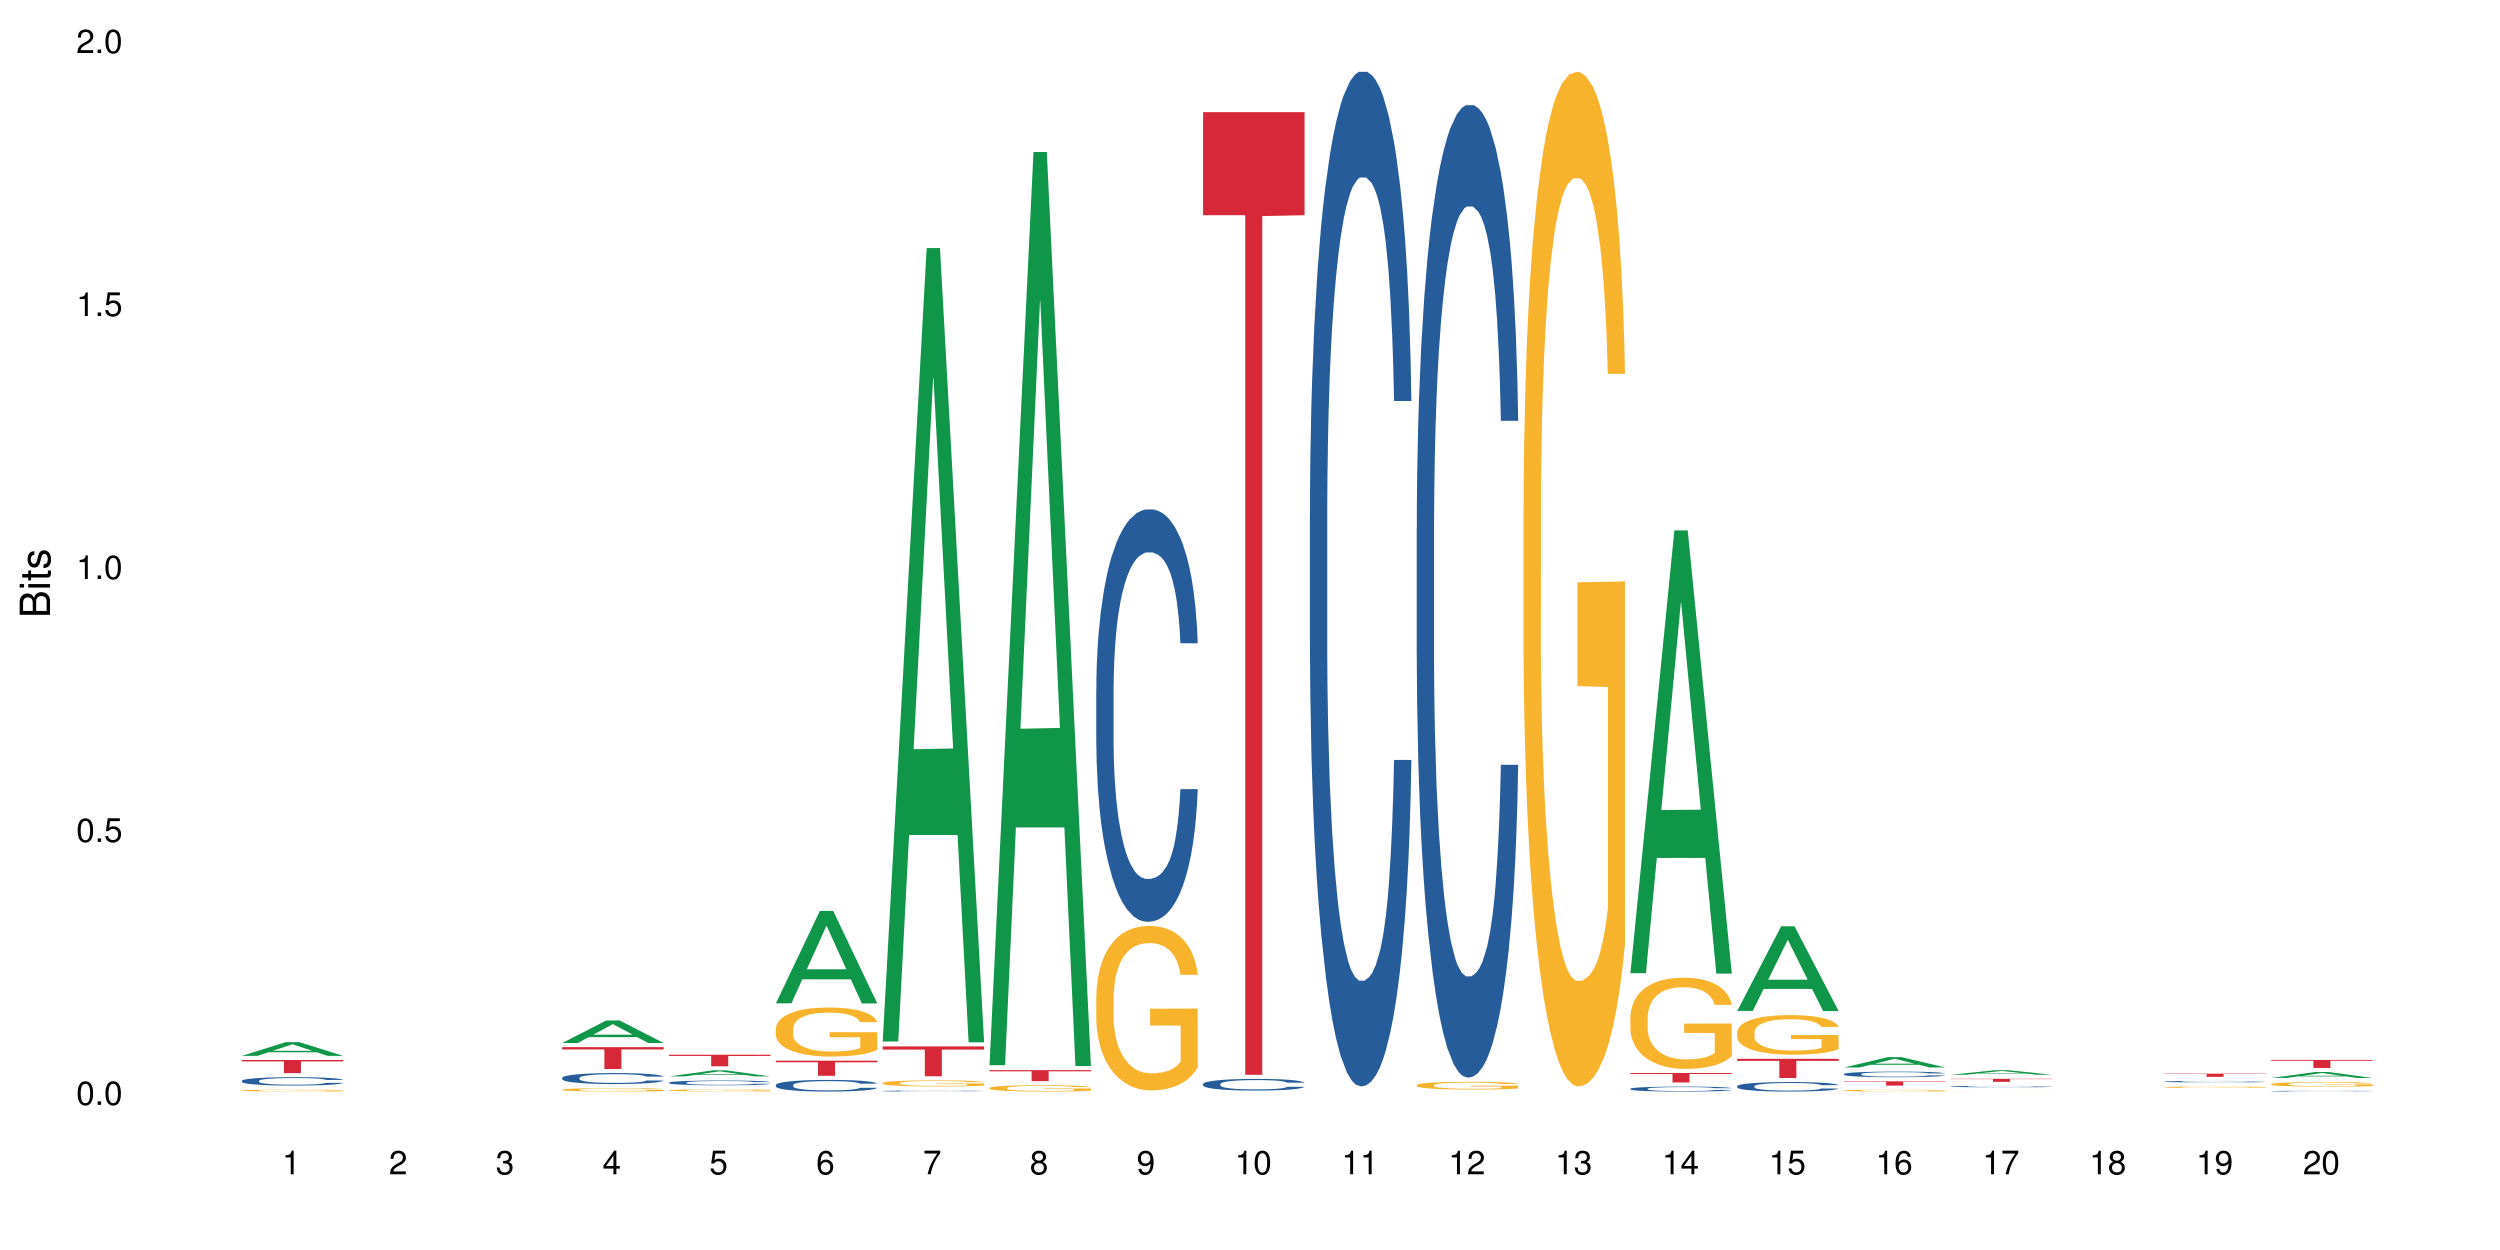 <?xml version="1.0" encoding="UTF-8"?>
<svg xmlns="http://www.w3.org/2000/svg" xmlns:xlink="http://www.w3.org/1999/xlink" width="720pt" height="360pt" viewBox="0 0 720 360" version="1.1">
<defs>
<g>
<symbol overflow="visible" id="glyph0-0">
<path style="stroke:none;" d=""/>
</symbol>
<symbol overflow="visible" id="glyph0-1">
<path style="stroke:none;" d="M 2.641 -6.797 C 2 -6.797 1.422 -6.531 1.078 -6.047 C 0.641 -5.453 0.406 -4.547 0.406 -3.297 C 0.406 -1 1.188 0.219 2.641 0.219 C 4.078 0.219 4.859 -1 4.859 -3.234 C 4.859 -4.562 4.656 -5.438 4.203 -6.047 C 3.844 -6.531 3.281 -6.797 2.641 -6.797 Z M 2.641 -6.047 C 3.547 -6.047 4 -5.125 4 -3.312 C 4 -1.375 3.562 -0.484 2.625 -0.484 C 1.734 -0.484 1.281 -1.422 1.281 -3.281 C 1.281 -5.141 1.734 -6.047 2.641 -6.047 Z M 2.641 -6.047 "/>
</symbol>
<symbol overflow="visible" id="glyph0-2">
<path style="stroke:none;" d="M 1.828 -1 L 0.828 -1 L 0.828 0 L 1.828 0 Z M 1.828 -1 "/>
</symbol>
<symbol overflow="visible" id="glyph0-3">
<path style="stroke:none;" d="M 4.562 -6.797 L 1.062 -6.797 L 0.547 -3.094 L 1.328 -3.094 C 1.719 -3.562 2.047 -3.734 2.578 -3.734 C 3.484 -3.734 4.062 -3.109 4.062 -2.094 C 4.062 -1.125 3.484 -0.531 2.578 -0.531 C 1.828 -0.531 1.375 -0.906 1.188 -1.672 L 0.328 -1.672 C 0.453 -1.109 0.547 -0.844 0.75 -0.594 C 1.125 -0.078 1.828 0.219 2.594 0.219 C 3.969 0.219 4.922 -0.781 4.922 -2.219 C 4.922 -3.562 4.031 -4.484 2.719 -4.484 C 2.25 -4.484 1.859 -4.359 1.469 -4.062 L 1.734 -5.969 L 4.562 -5.969 Z M 4.562 -6.797 "/>
</symbol>
<symbol overflow="visible" id="glyph0-4">
<path style="stroke:none;" d="M 2.484 -4.844 L 2.484 0 L 3.328 0 L 3.328 -6.797 L 2.766 -6.797 C 2.469 -5.75 2.281 -5.609 0.984 -5.453 L 0.984 -4.844 Z M 2.484 -4.844 "/>
</symbol>
<symbol overflow="visible" id="glyph0-5">
<path style="stroke:none;" d="M 4.859 -0.828 L 1.281 -0.828 C 1.359 -1.391 1.672 -1.75 2.5 -2.234 L 3.469 -2.75 C 4.406 -3.266 4.906 -3.969 4.906 -4.812 C 4.906 -5.375 4.672 -5.906 4.266 -6.266 C 3.859 -6.625 3.375 -6.797 2.719 -6.797 C 1.859 -6.797 1.219 -6.5 0.844 -5.922 C 0.609 -5.562 0.5 -5.125 0.484 -4.438 L 1.328 -4.438 C 1.359 -4.906 1.406 -5.188 1.531 -5.406 C 1.75 -5.812 2.188 -6.062 2.703 -6.062 C 3.469 -6.062 4.031 -5.516 4.031 -4.781 C 4.031 -4.25 3.719 -3.797 3.125 -3.438 L 2.234 -2.938 C 0.812 -2.141 0.406 -1.5 0.328 0 L 4.859 0 Z M 4.859 -0.828 "/>
</symbol>
<symbol overflow="visible" id="glyph0-6">
<path style="stroke:none;" d="M 2.125 -3.125 L 2.578 -3.125 C 3.516 -3.125 3.984 -2.703 3.984 -1.891 C 3.984 -1.031 3.469 -0.531 2.578 -0.531 C 1.656 -0.531 1.203 -0.984 1.156 -1.969 L 0.312 -1.969 C 0.344 -1.422 0.438 -1.078 0.609 -0.766 C 0.953 -0.109 1.625 0.219 2.547 0.219 C 3.953 0.219 4.859 -0.609 4.859 -1.906 C 4.859 -2.766 4.516 -3.25 3.703 -3.516 C 4.344 -3.766 4.656 -4.25 4.656 -4.938 C 4.656 -6.109 3.875 -6.797 2.578 -6.797 C 1.203 -6.797 0.484 -6.047 0.453 -4.609 L 1.297 -4.609 C 1.312 -5.016 1.344 -5.25 1.453 -5.453 C 1.641 -5.828 2.062 -6.062 2.594 -6.062 C 3.344 -6.062 3.797 -5.625 3.797 -4.906 C 3.797 -4.422 3.609 -4.141 3.25 -3.984 C 3.016 -3.891 2.719 -3.844 2.125 -3.844 Z M 2.125 -3.125 "/>
</symbol>
<symbol overflow="visible" id="glyph0-7">
<path style="stroke:none;" d="M 3.141 -1.625 L 3.141 0 L 3.984 0 L 3.984 -1.625 L 4.984 -1.625 L 4.984 -2.391 L 3.984 -2.391 L 3.984 -6.797 L 3.359 -6.797 L 0.266 -2.516 L 0.266 -1.625 Z M 3.141 -2.391 L 1 -2.391 L 3.141 -5.359 Z M 3.141 -2.391 "/>
</symbol>
<symbol overflow="visible" id="glyph0-8">
<path style="stroke:none;" d="M 4.781 -5.031 C 4.609 -6.141 3.891 -6.797 2.844 -6.797 C 2.094 -6.797 1.422 -6.438 1.031 -5.828 C 0.609 -5.172 0.406 -4.344 0.406 -3.094 C 0.406 -1.953 0.578 -1.234 0.984 -0.625 C 1.359 -0.078 1.953 0.219 2.703 0.219 C 3.984 0.219 4.922 -0.734 4.922 -2.078 C 4.922 -3.344 4.062 -4.234 2.844 -4.234 C 2.172 -4.234 1.641 -3.969 1.281 -3.469 C 1.281 -5.125 1.828 -6.047 2.797 -6.047 C 3.391 -6.047 3.797 -5.672 3.938 -5.031 Z M 2.734 -3.484 C 3.547 -3.484 4.062 -2.922 4.062 -2 C 4.062 -1.156 3.484 -0.531 2.703 -0.531 C 1.922 -0.531 1.328 -1.188 1.328 -2.047 C 1.328 -2.891 1.906 -3.484 2.734 -3.484 Z M 2.734 -3.484 "/>
</symbol>
<symbol overflow="visible" id="glyph0-9">
<path style="stroke:none;" d="M 4.984 -6.797 L 0.438 -6.797 L 0.438 -5.969 L 4.109 -5.969 C 2.5 -3.656 1.828 -2.234 1.328 0 L 2.219 0 C 2.594 -2.172 3.453 -4.047 4.984 -6.094 Z M 4.984 -6.797 "/>
</symbol>
<symbol overflow="visible" id="glyph0-10">
<path style="stroke:none;" d="M 3.75 -3.578 C 4.453 -4 4.688 -4.344 4.688 -4.984 C 4.688 -6.047 3.844 -6.797 2.641 -6.797 C 1.438 -6.797 0.594 -6.047 0.594 -4.984 C 0.594 -4.359 0.828 -4.016 1.516 -3.578 C 0.734 -3.203 0.359 -2.641 0.359 -1.891 C 0.359 -0.641 1.297 0.219 2.641 0.219 C 3.984 0.219 4.922 -0.641 4.922 -1.875 C 4.922 -2.641 4.531 -3.203 3.75 -3.578 Z M 2.641 -6.047 C 3.359 -6.047 3.812 -5.625 3.812 -4.969 C 3.812 -4.344 3.344 -3.922 2.641 -3.922 C 1.922 -3.922 1.453 -4.344 1.453 -4.984 C 1.453 -5.625 1.922 -6.047 2.641 -6.047 Z M 2.641 -3.203 C 3.484 -3.203 4.062 -2.672 4.062 -1.875 C 4.062 -1.062 3.484 -0.531 2.625 -0.531 C 1.797 -0.531 1.219 -1.078 1.219 -1.875 C 1.219 -2.672 1.797 -3.203 2.641 -3.203 Z M 2.641 -3.203 "/>
</symbol>
<symbol overflow="visible" id="glyph0-11">
<path style="stroke:none;" d="M 0.516 -1.547 C 0.672 -0.438 1.406 0.219 2.438 0.219 C 3.188 0.219 3.859 -0.141 4.266 -0.75 C 4.688 -1.406 4.891 -2.25 4.891 -3.484 C 4.891 -4.625 4.703 -5.359 4.312 -5.953 C 3.938 -6.5 3.344 -6.797 2.594 -6.797 C 1.297 -6.797 0.359 -5.844 0.359 -4.516 C 0.359 -3.25 1.234 -2.344 2.453 -2.344 C 3.094 -2.344 3.562 -2.578 4.016 -3.109 C 4 -1.453 3.469 -0.531 2.5 -0.531 C 1.906 -0.531 1.484 -0.906 1.359 -1.547 Z M 2.578 -6.062 C 3.375 -6.062 3.969 -5.406 3.969 -4.531 C 3.969 -3.688 3.375 -3.094 2.547 -3.094 C 1.734 -3.094 1.234 -3.672 1.234 -4.578 C 1.234 -5.438 1.797 -6.062 2.578 -6.062 Z M 2.578 -6.062 "/>
</symbol>
<symbol overflow="visible" id="glyph1-0">
<path style="stroke:none;" d=""/>
</symbol>
<symbol overflow="visible" id="glyph1-1">
<path style="stroke:none;" d="M 0 -0.953 L 0 -4.891 C 0 -5.719 -0.234 -6.344 -0.734 -6.797 C -1.188 -7.234 -1.812 -7.469 -2.5 -7.469 C -3.547 -7.469 -4.188 -7 -4.625 -5.875 C -4.984 -6.672 -5.641 -7.094 -6.531 -7.094 C -7.156 -7.094 -7.734 -6.859 -8.141 -6.391 C -8.562 -5.938 -8.75 -5.344 -8.75 -4.5 L -8.75 -0.953 Z M -4.984 -2.062 L -7.766 -2.062 L -7.766 -4.219 C -7.766 -4.844 -7.688 -5.203 -7.453 -5.5 C -7.219 -5.812 -6.859 -5.969 -6.375 -5.969 C -5.906 -5.969 -5.531 -5.812 -5.297 -5.5 C -5.062 -5.203 -4.984 -4.844 -4.984 -4.219 Z M -0.984 -2.062 L -4 -2.062 L -4 -4.781 C -4 -5.328 -3.859 -5.688 -3.578 -5.953 C -3.297 -6.219 -2.922 -6.359 -2.484 -6.359 C -2.062 -6.359 -1.688 -6.219 -1.406 -5.953 C -1.109 -5.688 -0.984 -5.328 -0.984 -4.781 Z M -0.984 -2.062 "/>
</symbol>
<symbol overflow="visible" id="glyph1-2">
<path style="stroke:none;" d="M -6.281 -1.797 L -6.281 -0.797 L 0 -0.797 L 0 -1.797 Z M -8.75 -1.797 L -8.75 -0.797 L -7.484 -0.797 L -7.484 -1.797 Z M -8.75 -1.797 "/>
</symbol>
<symbol overflow="visible" id="glyph1-3">
<path style="stroke:none;" d="M -6.281 -3.047 L -6.281 -2.016 L -8.016 -2.016 L -8.016 -1.016 L -6.281 -1.016 L -6.281 -0.172 L -5.469 -0.172 L -5.469 -1.016 L -0.719 -1.016 C -0.078 -1.016 0.281 -1.453 0.281 -2.234 C 0.281 -2.469 0.25 -2.719 0.188 -3.047 L -0.641 -3.047 C -0.609 -2.922 -0.594 -2.766 -0.594 -2.562 C -0.594 -2.141 -0.719 -2.016 -1.156 -2.016 L -5.469 -2.016 L -5.469 -3.047 Z M -6.281 -3.047 "/>
</symbol>
<symbol overflow="visible" id="glyph1-4">
<path style="stroke:none;" d="M -4.531 -5.25 C -5.766 -5.25 -6.469 -4.422 -6.469 -2.969 C -6.469 -1.516 -5.719 -0.562 -4.547 -0.562 C -3.562 -0.562 -3.094 -1.062 -2.734 -2.562 L -2.516 -3.484 C -2.344 -4.188 -2.094 -4.469 -1.625 -4.469 C -1.047 -4.469 -0.641 -3.875 -0.641 -3 C -0.641 -2.453 -0.797 -2 -1.062 -1.75 C -1.25 -1.594 -1.422 -1.531 -1.875 -1.469 L -1.875 -0.406 C -0.422 -0.453 0.281 -1.266 0.281 -2.922 C 0.281 -4.5 -0.5 -5.516 -1.719 -5.516 C -2.656 -5.516 -3.172 -4.984 -3.469 -3.734 L -3.703 -2.766 C -3.891 -1.953 -4.156 -1.609 -4.594 -1.609 C -5.172 -1.609 -5.547 -2.125 -5.547 -2.938 C -5.547 -3.75 -5.203 -4.172 -4.531 -4.203 Z M -4.531 -5.25 "/>
</symbol>
</g>
</defs>
<g id="surface19915">
<rect x="0" y="0" width="720" height="360" style="fill:rgb(100%,100%,100%);fill-opacity:1;stroke:none;"/>
<path style=" stroke:none;fill-rule:nonzero;fill:rgb(6.275%,58.824%,28.235%);fill-opacity:1;" d="M 69.629 304.09 L 69.66 304.086 L 82.305 300.129 L 86.145 300.129 L 98.855 304.094 L 94.391 304.094 L 91.203 303.059 L 77.246 303.059 L 74.125 304.09 L 69.629 304.09 L 78.59 302.629 L 89.926 302.625 L 84.273 300.773 L 84.211 300.77 L 84.148 300.781 L 78.559 302.625 L 78.59 302.629 Z M 69.629 304.09 "/>
<path style=" stroke:none;fill-rule:nonzero;fill:rgb(14.51%,36.078%,60%);fill-opacity:1;" d="M 69.629 311.281 L 69.664 311.277 L 69.664 311.227 L 69.773 311.141 L 70.02 311.035 L 70.27 310.965 L 70.914 310.836 L 71.805 310.711 L 72.73 310.613 L 73.406 310.555 L 74.012 310.512 L 75.402 310.43 L 76.293 310.387 L 77.258 310.352 L 78.434 310.312 L 79.289 310.293 L 81.211 310.258 L 82.637 310.242 L 83.742 310.234 L 86.129 310.234 L 87.555 310.242 L 88.59 310.254 L 89.73 310.27 L 90.691 310.293 L 92.367 310.34 L 93.863 310.402 L 94.543 310.438 L 95.609 310.504 L 96.43 310.57 L 97 310.629 L 97.641 310.711 L 98.211 310.809 L 98.641 310.922 L 98.855 311.016 L 93.863 311.016 L 93.613 310.926 L 93.328 310.859 L 92.793 310.77 L 92.262 310.703 L 91.512 310.641 L 90.836 310.598 L 89.906 310.559 L 89.09 310.531 L 88.234 310.512 L 87.414 310.496 L 85.844 310.484 L 84.027 310.484 L 83.352 310.488 L 81.961 310.508 L 81.211 310.523 L 80.145 310.555 L 79.395 310.582 L 78.504 310.625 L 77.898 310.664 L 77.148 310.719 L 76.613 310.77 L 76.008 310.844 L 75.652 310.898 L 75.332 310.961 L 75.047 311.031 L 74.832 311.109 L 74.691 311.191 L 74.617 311.27 L 74.617 311.609 L 74.691 311.691 L 74.867 311.781 L 75.332 311.918 L 76.008 312.031 L 76.793 312.125 L 77.543 312.191 L 77.969 312.223 L 78.539 312.258 L 79.43 312.301 L 80.715 312.344 L 81.461 312.363 L 82.602 312.379 L 83.777 312.391 L 85.348 312.391 L 86.734 312.379 L 87.664 312.371 L 88.625 312.352 L 89.945 312.312 L 90.762 312.277 L 91.477 312.238 L 92.012 312.195 L 92.367 312.16 L 92.902 312.094 L 93.328 312.016 L 93.648 311.941 L 93.863 311.867 L 98.855 311.867 L 98.641 311.953 L 98.32 312.039 L 98 312.102 L 97.5 312.18 L 96.93 312.25 L 96.109 312.324 L 95.434 312.375 L 94.543 312.43 L 93.723 312.473 L 92.832 312.512 L 91.512 312.555 L 90.656 312.574 L 89.73 312.598 L 88.625 312.613 L 87.234 312.629 L 85.738 312.637 L 84.348 312.641 L 82.852 312.637 L 81.746 312.625 L 80.285 312.605 L 78.469 312.566 L 77.148 312.527 L 76.117 312.484 L 75.227 312.441 L 74.227 312.379 L 72.945 312.285 L 72.16 312.207 L 71.625 312.148 L 71.02 312.062 L 70.59 311.984 L 70.094 311.859 L 69.734 311.707 L 69.629 311.586 Z M 69.629 311.281 "/>
<path style=" stroke:none;fill-rule:nonzero;fill:rgb(96.863%,70.196%,16.863%);fill-opacity:1;" d="M 69.629 314.055 L 69.664 314.055 L 69.664 314.043 L 69.809 314.023 L 70.164 313.992 L 70.629 313.965 L 71.125 313.945 L 71.445 313.934 L 71.98 313.918 L 72.445 313.91 L 73.621 313.887 L 75.117 313.863 L 75.938 313.855 L 76.863 313.848 L 78.184 313.836 L 78.789 313.832 L 80.641 313.824 L 82.746 313.82 L 87.59 313.82 L 89.586 313.828 L 90.727 313.832 L 91.617 313.836 L 92.547 313.844 L 93.688 313.855 L 94.754 313.867 L 95.609 313.879 L 96.465 313.895 L 97.18 313.91 L 97.785 313.926 L 98.32 313.949 L 98.641 313.965 L 98.855 313.984 L 93.898 313.984 L 93.613 313.965 L 93.293 313.953 L 92.758 313.938 L 92.227 313.922 L 91.691 313.914 L 90.691 313.902 L 89.836 313.895 L 88.77 313.887 L 87.734 313.883 L 86.559 313.879 L 82.246 313.879 L 81.246 313.887 L 80.535 313.891 L 79.535 313.895 L 78.93 313.902 L 78.574 313.906 L 77.504 313.922 L 76.793 313.938 L 76.402 313.945 L 75.902 313.961 L 75.547 313.973 L 75.152 313.996 L 74.941 314.008 L 74.656 314.043 L 74.617 314.133 L 74.727 314.152 L 74.941 314.176 L 75.227 314.191 L 75.652 314.211 L 76.078 314.227 L 76.828 314.246 L 77.469 314.258 L 77.969 314.266 L 78.93 314.281 L 79.324 314.285 L 80.25 314.293 L 81.211 314.301 L 82.387 314.309 L 83.277 314.312 L 86.523 314.312 L 88.66 314.309 L 90.016 314.305 L 90.941 314.301 L 91.547 314.297 L 92.297 314.293 L 92.832 314.289 L 93.328 314.281 L 93.934 314.273 L 93.934 314.152 L 85.133 314.152 L 85.133 314.098 L 98.816 314.098 L 98.855 314.293 L 98.105 314.309 L 97.18 314.32 L 96.289 314.328 L 95.359 314.34 L 94.043 314.348 L 92.973 314.355 L 91.332 314.359 L 89.836 314.367 L 88.27 314.367 L 86.879 314.371 L 83.777 314.371 L 82.211 314.367 L 80.961 314.363 L 79.82 314.359 L 78.684 314.352 L 77.258 314.34 L 76.328 314.332 L 74.406 314.309 L 73.551 314.297 L 72.41 314.273 L 71.805 314.258 L 71.234 314.242 L 70.805 314.227 L 70.414 314.207 L 70.129 314.191 L 69.844 314.168 L 69.699 314.148 L 69.629 314.133 Z M 69.629 314.055 "/>
<path style=" stroke:none;fill-rule:nonzero;fill:rgb(83.922%,15.686%,22.353%);fill-opacity:1;" d="M 69.629 305.273 L 98.855 305.273 L 98.855 305.68 L 86.672 305.68 L 86.672 309.055 L 81.773 309.055 L 81.773 305.684 L 81.703 305.68 L 69.629 305.68 Z M 69.629 305.273 "/>
<path style=" stroke:none;fill-rule:nonzero;fill:rgb(6.275%,58.824%,28.235%);fill-opacity:1;" d="M 161.918 300.383 L 161.949 300.379 L 174.594 293.895 L 178.434 293.895 L 191.141 300.391 L 186.676 300.391 L 183.492 298.695 L 169.535 298.695 L 166.414 300.383 L 161.918 300.383 L 170.879 297.992 L 182.211 297.988 L 176.559 294.957 L 176.496 294.949 L 176.434 294.969 L 170.848 297.988 L 170.879 297.992 Z M 161.918 300.383 "/>
<path style=" stroke:none;fill-rule:nonzero;fill:rgb(14.51%,36.078%,60%);fill-opacity:1;" d="M 161.918 310.422 L 161.953 310.418 L 161.953 310.348 L 162.059 310.238 L 162.309 310.102 L 162.559 310.004 L 163.199 309.836 L 164.09 309.672 L 165.016 309.543 L 165.695 309.469 L 166.301 309.41 L 167.691 309.305 L 168.582 309.25 L 169.543 309.199 L 170.719 309.152 L 171.574 309.121 L 173.5 309.078 L 174.926 309.055 L 176.031 309.047 L 178.418 309.047 L 179.844 309.059 L 180.875 309.074 L 182.016 309.098 L 182.98 309.121 L 184.652 309.188 L 186.152 309.266 L 186.828 309.312 L 187.898 309.402 L 188.719 309.488 L 189.289 309.562 L 189.93 309.672 L 190.5 309.801 L 190.926 309.949 L 191.141 310.07 L 186.152 310.07 L 185.902 309.957 L 185.617 309.867 L 185.082 309.75 L 184.547 309.664 L 183.797 309.582 L 183.121 309.527 L 182.195 309.473 L 181.375 309.438 L 180.52 309.41 L 179.699 309.395 L 178.133 309.375 L 176.316 309.375 L 175.637 309.383 L 174.246 309.406 L 173.5 309.426 L 172.43 309.465 L 171.68 309.504 L 170.789 309.562 L 170.184 309.609 L 169.438 309.684 L 168.902 309.75 L 168.297 309.848 L 167.938 309.918 L 167.617 310 L 167.332 310.094 L 167.121 310.195 L 166.977 310.301 L 166.906 310.406 L 166.906 310.852 L 166.977 310.957 L 167.156 311.078 L 167.617 311.254 L 168.297 311.406 L 169.078 311.527 L 169.828 311.613 L 170.254 311.656 L 170.824 311.703 L 171.719 311.758 L 173 311.816 L 173.75 311.84 L 174.891 311.863 L 176.066 311.875 L 177.633 311.875 L 179.023 311.863 L 179.949 311.848 L 180.91 311.824 L 182.23 311.777 L 183.051 311.73 L 183.762 311.676 L 184.297 311.621 L 184.652 311.574 L 185.188 311.484 L 185.617 311.387 L 185.938 311.285 L 186.152 311.188 L 191.141 311.188 L 190.926 311.305 L 190.605 311.414 L 190.285 311.5 L 189.785 311.602 L 189.215 311.691 L 188.395 311.789 L 187.719 311.855 L 186.828 311.93 L 186.008 311.984 L 185.117 312.031 L 183.797 312.09 L 182.945 312.121 L 182.016 312.145 L 180.91 312.168 L 179.523 312.188 L 178.023 312.199 L 176.637 312.203 L 175.137 312.199 L 174.035 312.188 L 172.574 312.16 L 170.754 312.109 L 169.438 312.055 L 168.402 312 L 167.512 311.941 L 166.516 311.863 L 165.23 311.734 L 164.445 311.637 L 163.91 311.559 L 163.305 311.445 L 162.879 311.344 L 162.379 311.184 L 162.023 310.977 L 161.918 310.82 Z M 161.918 310.422 "/>
<path style=" stroke:none;fill-rule:nonzero;fill:rgb(96.863%,70.196%,16.863%);fill-opacity:1;" d="M 161.918 313.805 L 161.953 313.805 L 161.953 313.785 L 162.094 313.746 L 162.449 313.691 L 162.914 313.645 L 163.414 313.609 L 163.734 313.59 L 164.27 313.562 L 164.73 313.543 L 165.906 313.5 L 167.406 313.465 L 168.223 313.449 L 169.152 313.434 L 170.469 313.414 L 171.074 313.41 L 172.93 313.395 L 175.031 313.387 L 177.348 313.383 L 178.418 313.383 L 179.879 313.387 L 181.875 313.398 L 183.016 313.406 L 183.906 313.414 L 184.832 313.426 L 185.973 313.445 L 187.043 313.465 L 187.898 313.488 L 188.754 313.516 L 189.465 313.543 L 190.07 313.574 L 190.605 313.613 L 190.926 313.645 L 191.141 313.676 L 186.188 313.676 L 185.902 313.645 L 185.582 313.621 L 185.047 313.59 L 183.977 313.551 L 182.98 313.527 L 182.125 313.516 L 181.055 313.5 L 180.02 313.492 L 178.844 313.488 L 176.242 313.488 L 174.531 313.492 L 173.535 313.5 L 172.82 313.508 L 171.824 313.52 L 171.219 313.531 L 170.863 313.539 L 169.793 313.566 L 169.078 313.594 L 168.688 313.609 L 168.188 313.637 L 167.832 313.66 L 167.441 313.695 L 167.227 313.723 L 166.941 313.785 L 166.906 313.949 L 167.012 313.98 L 167.227 314.02 L 167.512 314.051 L 167.938 314.086 L 168.367 314.113 L 169.117 314.148 L 169.758 314.172 L 170.254 314.188 L 171.219 314.211 L 171.609 314.219 L 172.535 314.234 L 173.5 314.246 L 174.676 314.258 L 175.566 314.262 L 176.992 314.27 L 178.809 314.27 L 180.949 314.262 L 182.301 314.254 L 183.227 314.246 L 183.836 314.242 L 184.582 314.23 L 185.117 314.223 L 185.617 314.211 L 186.223 314.199 L 186.223 313.98 L 177.418 313.98 L 177.418 313.879 L 191.105 313.879 L 191.141 314.23 L 190.391 314.258 L 189.465 314.281 L 188.574 314.297 L 187.648 314.312 L 186.328 314.328 L 185.262 314.34 L 183.621 314.352 L 182.125 314.363 L 180.555 314.367 L 179.164 314.371 L 177.527 314.371 L 176.066 314.367 L 174.496 314.363 L 173.25 314.355 L 172.109 314.348 L 170.969 314.336 L 169.543 314.316 L 168.617 314.301 L 167.652 314.281 L 166.691 314.258 L 165.836 314.234 L 164.695 314.195 L 164.09 314.168 L 163.52 314.137 L 163.094 314.109 L 162.699 314.078 L 162.414 314.047 L 162.129 314.008 L 161.988 313.973 L 161.918 313.945 Z M 161.918 313.805 "/>
<path style=" stroke:none;fill-rule:nonzero;fill:rgb(83.922%,15.686%,22.353%);fill-opacity:1;" d="M 161.918 301.57 L 191.141 301.57 L 191.141 302.242 L 178.961 302.25 L 178.961 307.867 L 174.059 307.867 L 174.059 302.254 L 173.988 302.242 L 161.918 302.242 Z M 161.918 301.57 "/>
<path style=" stroke:none;fill-rule:nonzero;fill:rgb(6.275%,58.824%,28.235%);fill-opacity:1;" d="M 192.68 310.012 L 192.711 310.008 L 205.355 308.262 L 209.195 308.262 L 221.902 310.012 L 217.438 310.012 L 214.254 309.555 L 200.297 309.555 L 197.176 310.012 L 192.68 310.012 L 201.641 309.367 L 212.973 309.363 L 207.32 308.547 L 207.258 308.547 L 207.195 308.551 L 201.609 309.363 L 201.641 309.367 Z M 192.68 310.012 "/>
<path style=" stroke:none;fill-rule:nonzero;fill:rgb(14.51%,36.078%,60%);fill-opacity:1;" d="M 192.68 311.789 L 192.715 311.789 L 192.715 311.758 L 192.82 311.711 L 193.07 311.648 L 193.32 311.609 L 193.961 311.535 L 194.852 311.461 L 195.777 311.406 L 196.457 311.375 L 197.062 311.352 L 198.453 311.305 L 199.344 311.281 L 200.305 311.258 L 201.48 311.238 L 202.336 311.223 L 204.262 311.203 L 205.688 311.195 L 206.793 311.191 L 209.18 311.191 L 210.605 311.195 L 211.637 311.203 L 212.777 311.215 L 213.742 311.223 L 215.418 311.254 L 216.914 311.289 L 217.59 311.309 L 218.66 311.348 L 219.48 311.383 L 220.051 311.418 L 220.691 311.461 L 221.262 311.52 L 221.688 311.582 L 221.902 311.637 L 216.914 311.637 L 216.664 311.586 L 216.379 311.547 L 215.844 311.496 L 215.309 311.461 L 214.562 311.426 L 213.883 311.398 L 212.957 311.375 L 212.137 311.359 L 211.281 311.352 L 210.461 311.344 L 208.895 311.336 L 206.398 311.336 L 205.008 311.348 L 204.262 311.355 L 203.191 311.375 L 202.445 311.391 L 201.551 311.414 L 200.945 311.438 L 200.199 311.469 L 199.664 311.496 L 199.059 311.539 L 198.703 311.57 L 198.379 311.605 L 198.094 311.648 L 197.883 311.691 L 197.738 311.738 L 197.668 311.781 L 197.668 311.977 L 197.738 312.023 L 197.918 312.074 L 198.379 312.152 L 199.059 312.219 L 199.844 312.27 L 200.59 312.309 L 201.02 312.324 L 201.59 312.344 L 202.48 312.371 L 203.762 312.395 L 204.512 312.406 L 205.652 312.414 L 206.828 312.422 L 208.395 312.422 L 209.785 312.414 L 210.711 312.41 L 211.676 312.398 L 212.992 312.379 L 213.812 312.359 L 214.523 312.336 L 215.059 312.309 L 215.418 312.289 L 215.949 312.25 L 216.379 312.207 L 216.699 312.164 L 216.914 312.121 L 221.902 312.121 L 221.688 312.172 L 221.367 312.223 L 221.047 312.258 L 220.547 312.301 L 219.977 312.34 L 219.16 312.383 L 218.48 312.414 L 217.59 312.445 L 216.77 312.469 L 215.879 312.488 L 214.562 312.516 L 213.707 312.527 L 212.777 312.539 L 211.676 312.547 L 210.285 312.559 L 208.789 312.562 L 205.902 312.562 L 204.797 312.555 L 203.336 312.543 L 201.516 312.523 L 200.199 312.5 L 199.164 312.473 L 198.273 312.449 L 197.277 312.414 L 195.992 312.359 L 195.207 312.316 L 194.676 312.281 L 194.07 312.234 L 193.641 312.191 L 193.141 312.121 L 192.785 312.031 L 192.68 311.961 Z M 192.68 311.789 "/>
<path style=" stroke:none;fill-rule:nonzero;fill:rgb(96.863%,70.196%,16.863%);fill-opacity:1;" d="M 192.68 314.012 L 192.715 314.012 L 192.715 314 L 192.855 313.973 L 193.215 313.938 L 193.676 313.91 L 194.176 313.887 L 194.496 313.875 L 195.031 313.855 L 195.492 313.844 L 196.672 313.82 L 198.168 313.793 L 198.988 313.785 L 199.914 313.773 L 201.23 313.766 L 201.836 313.758 L 203.691 313.75 L 205.793 313.746 L 208.109 313.742 L 209.18 313.742 L 210.641 313.746 L 212.637 313.754 L 213.777 313.758 L 214.668 313.766 L 215.594 313.77 L 216.734 313.781 L 217.805 313.797 L 218.66 313.809 L 219.516 313.828 L 220.227 313.848 L 220.832 313.867 L 221.367 313.891 L 221.688 313.91 L 221.902 313.93 L 216.949 313.93 L 216.664 313.91 L 216.344 313.895 L 215.809 313.875 L 214.738 313.852 L 213.742 313.836 L 212.887 313.828 L 211.816 313.82 L 210.785 313.812 L 209.605 313.809 L 207.004 313.809 L 205.293 313.812 L 204.297 313.816 L 203.586 313.82 L 202.586 313.832 L 201.98 313.836 L 201.625 313.844 L 200.555 313.859 L 199.844 313.875 L 199.449 313.887 L 198.949 313.902 L 198.594 313.918 L 198.203 313.941 L 197.988 313.961 L 197.703 314 L 197.668 314.102 L 197.773 314.125 L 197.988 314.148 L 198.273 314.168 L 198.703 314.191 L 199.129 314.207 L 199.879 314.23 L 200.52 314.242 L 201.02 314.254 L 201.98 314.27 L 202.371 314.273 L 203.301 314.285 L 204.262 314.293 L 205.438 314.301 L 206.328 314.301 L 207.754 314.305 L 209.57 314.305 L 211.711 314.301 L 213.062 314.297 L 213.992 314.293 L 214.598 314.289 L 215.344 314.281 L 215.879 314.277 L 216.379 314.27 L 216.984 314.262 L 216.984 314.125 L 208.18 314.125 L 208.18 314.059 L 221.867 314.059 L 221.902 314.281 L 221.152 314.297 L 220.227 314.312 L 219.336 314.324 L 218.41 314.332 L 217.09 314.344 L 216.023 314.352 L 214.383 314.359 L 212.887 314.363 L 211.316 314.367 L 209.93 314.371 L 206.828 314.371 L 205.258 314.367 L 204.012 314.363 L 201.73 314.348 L 200.305 314.336 L 199.379 314.328 L 198.418 314.316 L 197.453 314.301 L 196.598 314.285 L 196.027 314.273 L 195.457 314.258 L 194.852 314.242 L 194.281 314.223 L 193.855 314.203 L 193.461 314.184 L 193.176 314.164 L 192.891 314.141 L 192.75 314.117 L 192.68 314.102 Z M 192.68 314.012 "/>
<path style=" stroke:none;fill-rule:nonzero;fill:rgb(83.922%,15.686%,22.353%);fill-opacity:1;" d="M 192.68 303.762 L 221.902 303.762 L 221.902 304.117 L 209.723 304.121 L 209.723 307.082 L 204.824 307.082 L 204.824 304.125 L 204.75 304.117 L 192.68 304.117 Z M 192.68 303.762 "/>
<path style=" stroke:none;fill-rule:nonzero;fill:rgb(6.275%,58.824%,28.235%);fill-opacity:1;" d="M 223.441 288.969 L 223.473 288.945 L 236.117 262.344 L 239.957 262.344 L 252.664 288.992 L 248.199 288.992 L 245.016 282.039 L 231.059 282.039 L 227.938 288.969 L 223.441 288.969 L 232.402 279.16 L 243.734 279.137 L 238.086 266.699 L 238.023 266.672 L 237.961 266.75 L 232.371 279.137 L 232.402 279.16 Z M 223.441 288.969 "/>
<path style=" stroke:none;fill-rule:nonzero;fill:rgb(14.51%,36.078%,60%);fill-opacity:1;" d="M 223.441 312.477 L 223.477 312.473 L 223.477 312.402 L 223.582 312.285 L 223.832 312.137 L 224.082 312.035 L 224.723 311.855 L 225.613 311.68 L 226.543 311.547 L 227.219 311.465 L 227.824 311.406 L 229.215 311.293 L 230.105 311.234 L 231.066 311.18 L 232.242 311.129 L 233.098 311.098 L 235.023 311.051 L 236.449 311.027 L 237.555 311.02 L 239.941 311.02 L 241.367 311.031 L 242.402 311.047 L 243.543 311.07 L 244.504 311.098 L 246.18 311.164 L 247.676 311.25 L 248.352 311.301 L 249.422 311.395 L 250.242 311.488 L 250.812 311.566 L 251.453 311.68 L 252.023 311.816 L 252.449 311.977 L 252.664 312.105 L 247.676 312.105 L 247.426 311.984 L 247.141 311.891 L 246.605 311.762 L 246.07 311.676 L 245.324 311.586 L 244.645 311.527 L 243.719 311.469 L 242.898 311.434 L 242.043 311.406 L 241.227 311.387 L 239.656 311.367 L 237.84 311.367 L 237.16 311.375 L 235.773 311.398 L 235.023 311.422 L 233.953 311.465 L 233.207 311.504 L 232.316 311.562 L 231.711 311.617 L 230.961 311.695 L 230.426 311.766 L 229.82 311.867 L 229.465 311.945 L 229.145 312.031 L 228.859 312.133 L 228.645 312.238 L 228.5 312.352 L 228.43 312.461 L 228.43 312.938 L 228.5 313.047 L 228.68 313.176 L 229.145 313.363 L 229.82 313.523 L 230.605 313.652 L 231.352 313.746 L 231.781 313.789 L 232.352 313.836 L 233.242 313.898 L 234.523 313.961 L 235.273 313.984 L 236.414 314.008 L 237.59 314.02 L 239.156 314.02 L 240.547 314.008 L 241.473 313.992 L 242.438 313.969 L 243.754 313.918 L 244.574 313.867 L 245.289 313.809 L 245.82 313.75 L 246.18 313.703 L 246.715 313.609 L 247.141 313.504 L 247.461 313.395 L 247.676 313.293 L 252.664 313.293 L 252.449 313.414 L 252.129 313.535 L 251.809 313.621 L 251.312 313.73 L 250.742 313.824 L 249.922 313.934 L 249.242 314.004 L 248.352 314.078 L 247.531 314.137 L 246.641 314.191 L 245.324 314.25 L 244.469 314.281 L 243.543 314.309 L 242.438 314.332 L 241.047 314.355 L 239.551 314.367 L 238.16 314.371 L 236.664 314.363 L 235.559 314.352 L 234.098 314.324 L 232.281 314.27 L 230.961 314.211 L 229.926 314.152 L 229.035 314.094 L 228.039 314.008 L 226.754 313.875 L 225.973 313.77 L 225.438 313.684 L 224.832 313.566 L 224.402 313.457 L 223.902 313.285 L 223.547 313.07 L 223.441 312.898 Z M 223.441 312.477 "/>
<path style=" stroke:none;fill-rule:nonzero;fill:rgb(96.863%,70.196%,16.863%);fill-opacity:1;" d="M 223.441 296.223 L 223.477 296.207 L 223.477 295.949 L 223.617 295.371 L 223.977 294.57 L 224.438 293.914 L 224.938 293.398 L 225.258 293.125 L 225.793 292.738 L 226.258 292.457 L 227.434 291.875 L 228.93 291.336 L 229.75 291.102 L 230.676 290.883 L 231.996 290.637 L 232.602 290.547 L 234.453 290.34 L 236.555 290.211 L 238.871 290.172 L 239.941 290.188 L 241.402 290.238 L 243.398 290.379 L 244.539 290.508 L 245.43 290.637 L 246.355 290.805 L 247.496 291.062 L 248.566 291.371 L 249.422 291.684 L 250.277 292.07 L 250.988 292.48 L 251.598 292.934 L 252.129 293.477 L 252.449 293.926 L 252.664 294.379 L 247.711 294.379 L 247.426 293.926 L 247.105 293.578 L 246.57 293.152 L 246.035 292.844 L 245.5 292.598 L 244.504 292.262 L 243.648 292.055 L 242.578 291.875 L 241.547 291.758 L 240.371 291.684 L 239.656 291.656 L 237.77 291.656 L 236.059 291.746 L 235.059 291.852 L 234.348 291.953 L 233.348 292.148 L 232.742 292.301 L 232.387 292.406 L 231.316 292.805 L 230.605 293.164 L 230.211 293.41 L 229.715 293.797 L 229.355 294.145 L 228.965 294.66 L 228.75 295.047 L 228.465 295.926 L 228.43 298.246 L 228.539 298.738 L 228.75 299.266 L 229.035 299.73 L 229.465 300.219 L 229.891 300.594 L 230.641 301.098 L 231.281 301.434 L 231.781 301.652 L 232.742 302 L 233.133 302.113 L 234.062 302.348 L 235.023 302.527 L 236.199 302.684 L 237.09 302.762 L 238.516 302.824 L 240.332 302.824 L 242.473 302.746 L 243.828 302.645 L 244.754 302.539 L 245.359 302.449 L 246.105 302.309 L 246.641 302.18 L 247.141 302.039 L 247.746 301.82 L 247.746 298.738 L 238.945 298.723 L 238.945 297.277 L 252.629 297.266 L 252.664 302.309 L 251.918 302.656 L 250.988 302.992 L 250.098 303.25 L 249.172 303.469 L 247.855 303.715 L 246.785 303.867 L 245.145 304.051 L 243.648 304.164 L 242.082 304.242 L 240.691 304.281 L 239.051 304.293 L 237.59 304.27 L 236.02 304.191 L 234.773 304.09 L 233.633 303.961 L 232.492 303.793 L 231.066 303.52 L 230.141 303.301 L 229.18 303.031 L 228.215 302.707 L 227.359 302.359 L 226.789 302.09 L 226.219 301.781 L 225.613 301.395 L 225.043 300.953 L 224.617 300.555 L 224.227 300.102 L 223.941 299.68 L 223.656 299.098 L 223.512 298.633 L 223.441 298.234 Z M 223.441 296.223 "/>
<path style=" stroke:none;fill-rule:nonzero;fill:rgb(83.922%,15.686%,22.353%);fill-opacity:1;" d="M 223.441 305.473 L 252.664 305.473 L 252.664 305.941 L 240.484 305.945 L 240.484 309.84 L 235.586 309.84 L 235.586 305.949 L 235.516 305.941 L 223.441 305.941 Z M 223.441 305.473 "/>
<path style=" stroke:none;fill-rule:nonzero;fill:rgb(6.275%,58.824%,28.235%);fill-opacity:1;" d="M 254.203 299.969 L 254.234 299.754 L 266.879 71.449 L 270.719 71.449 L 283.426 300.184 L 278.961 300.184 L 275.777 240.477 L 261.82 240.477 L 258.699 299.969 L 254.203 299.969 L 263.164 215.777 L 274.496 215.562 L 268.848 108.82 L 268.785 108.605 L 268.723 109.25 L 263.133 215.562 L 263.164 215.777 Z M 254.203 299.969 "/>
<path style=" stroke:none;fill-rule:nonzero;fill:rgb(14.51%,36.078%,60%);fill-opacity:1;" d="M 254.203 314.207 L 254.238 314.207 L 254.238 314.203 L 254.344 314.191 L 254.594 314.18 L 254.844 314.172 L 255.484 314.156 L 256.379 314.141 L 257.305 314.129 L 257.98 314.121 L 258.586 314.117 L 259.977 314.105 L 260.867 314.102 L 261.828 314.098 L 263.008 314.094 L 263.859 314.09 L 265.785 314.086 L 267.211 314.082 L 272.129 314.082 L 273.164 314.086 L 274.305 314.086 L 275.266 314.09 L 276.941 314.094 L 278.438 314.102 L 279.113 314.105 L 280.184 314.113 L 281.004 314.121 L 281.574 314.129 L 282.215 314.141 L 282.785 314.152 L 283.215 314.164 L 283.426 314.176 L 278.438 314.176 L 278.188 314.164 L 277.902 314.156 L 277.367 314.148 L 276.836 314.141 L 276.086 314.133 L 275.41 314.125 L 274.48 314.121 L 273.66 314.117 L 272.809 314.117 L 271.988 314.113 L 267.926 314.113 L 266.535 314.117 L 265.785 314.117 L 264.715 314.121 L 263.969 314.125 L 263.078 314.129 L 262.473 314.133 L 261.723 314.141 L 261.188 314.148 L 260.582 314.156 L 260.227 314.164 L 259.906 314.168 L 259.621 314.18 L 259.406 314.188 L 259.266 314.195 L 259.191 314.207 L 259.191 314.246 L 259.266 314.258 L 259.441 314.27 L 259.906 314.285 L 260.582 314.297 L 261.367 314.309 L 262.113 314.316 L 262.543 314.32 L 263.113 314.324 L 264.004 314.332 L 265.285 314.336 L 266.035 314.336 L 267.176 314.34 L 272.238 314.34 L 273.199 314.336 L 274.516 314.332 L 275.336 314.328 L 276.051 314.324 L 276.586 314.316 L 276.941 314.312 L 277.477 314.305 L 277.902 314.297 L 278.223 314.285 L 278.438 314.277 L 283.426 314.277 L 283.215 314.289 L 282.895 314.297 L 282.57 314.305 L 282.074 314.316 L 281.504 314.324 L 280.684 314.332 L 280.008 314.34 L 279.113 314.344 L 278.297 314.352 L 277.402 314.355 L 276.086 314.359 L 275.23 314.363 L 274.305 314.367 L 273.199 314.367 L 271.809 314.371 L 267.426 314.371 L 266.32 314.367 L 264.859 314.367 L 263.043 314.363 L 261.723 314.355 L 260.688 314.352 L 259.797 314.348 L 258.801 314.34 L 257.516 314.328 L 256.734 314.32 L 256.199 314.312 L 255.594 314.301 L 255.164 314.293 L 254.668 314.277 L 254.309 314.258 L 254.203 314.246 Z M 254.203 314.207 "/>
<path style=" stroke:none;fill-rule:nonzero;fill:rgb(96.863%,70.196%,16.863%);fill-opacity:1;" d="M 254.203 311.898 L 254.238 311.898 L 254.238 311.867 L 254.383 311.793 L 254.738 311.695 L 255.199 311.613 L 255.699 311.547 L 256.02 311.516 L 256.555 311.465 L 257.02 311.43 L 258.195 311.359 L 259.691 311.293 L 260.512 311.262 L 261.438 311.234 L 262.758 311.207 L 263.363 311.195 L 265.215 311.168 L 267.316 311.152 L 269.637 311.148 L 270.703 311.148 L 272.164 311.156 L 274.16 311.172 L 275.301 311.188 L 276.191 311.207 L 277.117 311.227 L 278.258 311.258 L 279.328 311.297 L 280.184 311.336 L 281.039 311.383 L 281.754 311.434 L 282.359 311.492 L 282.895 311.559 L 283.215 311.613 L 283.426 311.672 L 278.473 311.672 L 278.188 311.613 L 277.867 311.57 L 277.332 311.52 L 276.797 311.48 L 276.266 311.449 L 275.266 311.406 L 274.41 311.383 L 273.34 311.359 L 272.309 311.344 L 271.133 311.336 L 270.418 311.332 L 268.531 311.332 L 266.82 311.344 L 265.82 311.355 L 265.109 311.367 L 264.109 311.395 L 263.504 311.414 L 263.148 311.426 L 262.078 311.477 L 261.367 311.52 L 260.973 311.551 L 260.477 311.598 L 260.121 311.641 L 259.727 311.707 L 259.512 311.754 L 259.227 311.863 L 259.191 312.152 L 259.301 312.211 L 259.512 312.277 L 259.797 312.336 L 260.227 312.398 L 260.652 312.441 L 261.402 312.504 L 262.043 312.547 L 262.543 312.574 L 263.504 312.617 L 263.898 312.633 L 264.824 312.66 L 265.785 312.684 L 266.961 312.703 L 267.852 312.711 L 269.277 312.719 L 271.098 312.719 L 273.234 312.711 L 274.59 312.699 L 275.516 312.684 L 276.121 312.676 L 276.871 312.656 L 277.402 312.641 L 277.902 312.621 L 278.508 312.594 L 278.508 312.211 L 269.707 312.211 L 269.707 312.031 L 283.391 312.031 L 283.426 312.656 L 282.68 312.699 L 281.754 312.742 L 280.859 312.773 L 279.934 312.801 L 278.617 312.832 L 277.547 312.852 L 275.906 312.871 L 274.41 312.887 L 272.844 312.898 L 271.453 312.902 L 269.812 312.902 L 268.352 312.898 L 266.785 312.891 L 265.535 312.879 L 264.395 312.863 L 263.254 312.84 L 261.828 312.809 L 260.902 312.781 L 259.941 312.746 L 258.98 312.707 L 258.125 312.664 L 257.555 312.629 L 256.984 312.59 L 256.379 312.543 L 255.809 312.488 L 255.379 312.438 L 254.988 312.383 L 254.703 312.328 L 254.418 312.258 L 254.273 312.199 L 254.203 312.148 Z M 254.203 311.898 "/>
<path style=" stroke:none;fill-rule:nonzero;fill:rgb(83.922%,15.686%,22.353%);fill-opacity:1;" d="M 254.203 301.363 L 283.426 301.363 L 283.426 302.285 L 271.246 302.293 L 271.246 309.969 L 266.348 309.969 L 266.348 302.301 L 266.277 302.285 L 254.203 302.285 Z M 254.203 301.363 "/>
<path style=" stroke:none;fill-rule:nonzero;fill:rgb(6.275%,58.824%,28.235%);fill-opacity:1;" d="M 284.965 306.77 L 284.996 306.523 L 297.641 43.785 L 301.48 43.785 L 314.191 307.02 L 309.727 307.02 L 306.539 238.305 L 292.582 238.305 L 289.461 306.77 L 284.965 306.77 L 293.926 209.883 L 305.262 209.633 L 299.609 86.793 L 299.547 86.547 L 299.484 87.289 L 293.895 209.633 L 293.926 209.883 Z M 284.965 306.77 "/>
<path style=" stroke:none;fill-rule:nonzero;fill:rgb(96.863%,70.196%,16.863%);fill-opacity:1;" d="M 284.965 313.332 L 285 313.332 L 285 313.297 L 285.145 313.223 L 285.5 313.121 L 285.965 313.035 L 286.461 312.969 L 286.781 312.934 L 287.316 312.887 L 287.781 312.848 L 288.957 312.773 L 290.453 312.703 L 291.273 312.676 L 292.199 312.645 L 293.52 312.613 L 294.125 312.602 L 295.977 312.578 L 298.082 312.559 L 300.398 312.555 L 301.465 312.555 L 302.926 312.562 L 304.922 312.582 L 306.062 312.598 L 306.953 312.613 L 307.883 312.637 L 309.023 312.668 L 310.09 312.711 L 310.945 312.75 L 311.801 312.797 L 312.516 312.852 L 313.121 312.91 L 313.656 312.98 L 313.977 313.039 L 314.191 313.094 L 309.234 313.094 L 308.949 313.039 L 308.629 312.992 L 308.094 312.938 L 307.562 312.898 L 307.027 312.867 L 306.027 312.824 L 305.172 312.797 L 304.105 312.773 L 303.07 312.758 L 301.895 312.75 L 301.18 312.746 L 299.293 312.746 L 297.582 312.758 L 296.582 312.77 L 295.871 312.785 L 294.875 312.809 L 294.266 312.828 L 293.91 312.84 L 292.84 312.895 L 292.129 312.941 L 291.738 312.973 L 291.238 313.02 L 290.883 313.066 L 290.488 313.133 L 290.277 313.184 L 289.992 313.293 L 289.953 313.594 L 290.062 313.656 L 290.277 313.723 L 290.562 313.785 L 290.988 313.848 L 291.418 313.895 L 292.164 313.961 L 292.805 314.004 L 293.305 314.031 L 294.266 314.074 L 294.66 314.09 L 295.586 314.121 L 296.547 314.145 L 297.723 314.164 L 298.613 314.172 L 300.039 314.18 L 301.859 314.18 L 303.996 314.172 L 305.352 314.16 L 306.277 314.145 L 306.883 314.133 L 307.633 314.117 L 308.168 314.098 L 308.664 314.082 L 309.27 314.051 L 309.27 313.656 L 300.469 313.652 L 300.469 313.469 L 314.152 313.469 L 314.191 314.117 L 313.441 314.16 L 312.516 314.203 L 311.625 314.238 L 310.695 314.266 L 309.379 314.297 L 308.309 314.316 L 306.668 314.34 L 305.172 314.355 L 303.605 314.363 L 302.215 314.367 L 300.574 314.371 L 299.113 314.367 L 297.547 314.355 L 296.297 314.344 L 295.156 314.328 L 294.02 314.305 L 292.594 314.27 L 291.664 314.242 L 290.703 314.207 L 289.742 314.168 L 288.887 314.121 L 288.316 314.086 L 287.746 314.047 L 287.141 313.996 L 286.57 313.941 L 286.141 313.891 L 285.75 313.832 L 285.465 313.777 L 285.18 313.703 L 285.035 313.645 L 284.965 313.59 Z M 284.965 313.332 "/>
<path style=" stroke:none;fill-rule:nonzero;fill:rgb(83.922%,15.686%,22.353%);fill-opacity:1;" d="M 284.965 308.199 L 314.191 308.199 L 314.191 308.539 L 302.012 308.539 L 302.012 311.375 L 297.109 311.375 L 297.109 308.543 L 297.039 308.539 L 284.965 308.539 Z M 284.965 308.199 "/>
<path style=" stroke:none;fill-rule:nonzero;fill:rgb(14.51%,36.078%,60%);fill-opacity:1;" d="M 315.727 198.402 L 315.762 198.293 L 315.762 195.688 L 315.871 191.562 L 316.121 186.352 L 316.371 182.77 L 317.012 176.367 L 317.902 170.18 L 318.828 165.402 L 319.504 162.578 L 320.109 160.41 L 321.5 156.391 L 322.391 154.328 L 323.355 152.484 L 324.531 150.641 L 325.387 149.555 L 327.309 147.816 L 328.734 147.059 L 329.84 146.73 L 332.23 146.73 L 333.652 147.164 L 334.688 147.707 L 335.828 148.578 L 336.789 149.555 L 338.465 151.941 L 339.961 154.98 L 340.641 156.719 L 341.707 160.082 L 342.527 163.34 L 343.098 166.16 L 343.738 170.18 L 344.309 175.062 L 344.738 180.598 L 344.953 185.266 L 339.961 185.266 L 339.711 180.926 L 339.43 177.559 L 338.895 173.109 L 338.359 169.961 L 337.609 166.812 L 336.934 164.75 L 336.008 162.688 L 335.188 161.387 L 334.332 160.41 L 333.512 159.758 L 331.945 159.105 L 330.125 159.105 L 329.449 159.324 L 328.059 160.191 L 327.309 160.953 L 326.242 162.473 L 325.492 163.883 L 324.602 166.055 L 323.996 167.898 L 323.246 170.723 L 322.715 173.219 L 322.105 176.801 L 321.75 179.512 L 321.43 182.551 L 321.145 186.137 L 320.93 189.934 L 320.789 193.949 L 320.719 197.859 L 320.719 214.684 L 320.789 218.59 L 320.965 223.148 L 321.43 229.773 L 322.105 235.523 L 322.891 240.082 L 323.641 243.34 L 324.066 244.859 L 324.637 246.598 L 325.527 248.77 L 326.812 250.938 L 327.559 251.809 L 328.699 252.676 L 329.875 253.109 L 331.445 253.109 L 332.836 252.676 L 333.762 252.133 L 334.723 251.266 L 336.043 249.418 L 336.863 247.684 L 337.574 245.621 L 338.109 243.559 L 338.465 241.82 L 339 238.457 L 339.43 234.766 L 339.75 230.965 L 339.961 227.273 L 344.953 227.273 L 344.738 231.617 L 344.418 235.852 L 344.098 239 L 343.598 242.797 L 343.027 246.164 L 342.207 249.961 L 341.531 252.457 L 340.641 255.172 L 339.82 257.234 L 338.93 259.078 L 337.609 261.25 L 336.754 262.336 L 335.828 263.312 L 334.723 264.184 L 333.332 264.941 L 331.836 265.375 L 330.445 265.484 L 328.949 265.266 L 327.844 264.832 L 326.383 263.855 L 324.566 261.902 L 323.246 259.84 L 322.215 257.777 L 321.324 255.605 L 320.324 252.676 L 319.043 247.898 L 318.258 244.207 L 317.723 241.168 L 317.117 236.938 L 316.691 233.137 L 316.191 227.059 L 315.836 219.352 L 315.727 213.379 Z M 315.727 198.402 "/>
<path style=" stroke:none;fill-rule:nonzero;fill:rgb(96.863%,70.196%,16.863%);fill-opacity:1;" d="M 315.727 286.953 L 315.762 286.91 L 315.762 286.043 L 315.906 284.098 L 316.262 281.414 L 316.727 279.207 L 317.223 277.48 L 317.547 276.57 L 318.078 275.273 L 318.543 274.32 L 319.719 272.375 L 321.215 270.559 L 322.035 269.777 L 322.961 269.043 L 324.281 268.223 L 324.887 267.918 L 326.738 267.227 L 328.844 266.793 L 331.16 266.664 L 332.23 266.707 L 333.691 266.879 L 335.688 267.355 L 336.824 267.789 L 337.719 268.223 L 338.645 268.785 L 339.785 269.648 L 340.852 270.688 L 341.707 271.727 L 342.562 273.023 L 343.277 274.406 L 343.883 275.922 L 344.418 277.738 L 344.738 279.254 L 344.953 280.766 L 339.996 280.766 L 339.711 279.254 L 339.391 278.086 L 338.859 276.656 L 338.324 275.617 L 337.789 274.797 L 336.789 273.672 L 335.934 272.98 L 334.867 272.375 L 333.832 271.984 L 332.656 271.727 L 331.945 271.637 L 330.055 271.637 L 328.344 271.941 L 327.348 272.289 L 326.633 272.633 L 325.637 273.281 L 325.031 273.801 L 324.672 274.148 L 323.605 275.488 L 322.891 276.699 L 322.5 277.523 L 322 278.82 L 321.645 279.988 L 321.25 281.719 L 321.039 283.016 L 320.754 285.957 L 320.719 293.742 L 320.824 295.387 L 321.039 297.16 L 321.324 298.719 L 321.75 300.363 L 322.18 301.617 L 322.926 303.305 L 323.566 304.43 L 324.066 305.164 L 325.031 306.332 L 325.422 306.723 L 326.348 307.5 L 327.309 308.105 L 328.488 308.625 L 329.379 308.883 L 330.805 309.102 L 332.621 309.102 L 334.758 308.84 L 336.113 308.496 L 337.039 308.148 L 337.645 307.848 L 338.395 307.371 L 338.93 306.938 L 339.43 306.461 L 340.035 305.727 L 340.035 295.387 L 331.23 295.344 L 331.23 290.5 L 344.918 290.457 L 344.953 307.371 L 344.203 308.539 L 343.277 309.664 L 342.387 310.527 L 341.461 311.266 L 340.141 312.086 L 339.07 312.605 L 337.434 313.211 L 335.934 313.602 L 334.367 313.859 L 332.977 313.988 L 331.336 314.031 L 329.875 313.945 L 328.309 313.688 L 327.062 313.34 L 325.922 312.906 L 324.781 312.344 L 323.355 311.438 L 322.43 310.703 L 321.465 309.793 L 320.504 308.711 L 319.648 307.543 L 319.078 306.637 L 318.508 305.598 L 317.902 304.301 L 317.332 302.828 L 316.902 301.488 L 316.512 299.973 L 316.227 298.547 L 315.941 296.598 L 315.801 295.043 L 315.727 293.699 Z M 315.727 286.953 "/>
<path style=" stroke:none;fill-rule:nonzero;fill:rgb(14.51%,36.078%,60%);fill-opacity:1;" d="M 346.488 312.188 L 346.527 312.184 L 346.527 312.109 L 346.633 311.996 L 346.883 311.848 L 347.133 311.746 L 347.773 311.562 L 348.664 311.391 L 349.59 311.254 L 350.27 311.176 L 350.875 311.113 L 352.262 311 L 353.156 310.941 L 354.117 310.887 L 355.293 310.836 L 356.148 310.805 L 358.074 310.758 L 359.5 310.734 L 360.602 310.727 L 362.992 310.727 L 364.418 310.738 L 365.449 310.754 L 366.59 310.777 L 367.555 310.805 L 369.227 310.871 L 370.727 310.957 L 371.402 311.008 L 372.473 311.102 L 373.289 311.195 L 373.859 311.273 L 374.504 311.391 L 375.074 311.527 L 375.5 311.684 L 375.715 311.816 L 370.727 311.816 L 370.477 311.691 L 370.191 311.598 L 369.656 311.473 L 369.121 311.383 L 368.371 311.293 L 367.695 311.234 L 366.77 311.176 L 365.949 311.141 L 365.094 311.113 L 364.273 311.094 L 362.707 311.074 L 360.887 311.074 L 360.211 311.082 L 358.82 311.105 L 358.074 311.129 L 357.004 311.172 L 356.254 311.211 L 355.363 311.273 L 354.758 311.324 L 354.012 311.406 L 353.477 311.477 L 352.871 311.578 L 352.512 311.652 L 352.191 311.738 L 351.906 311.84 L 351.691 311.949 L 351.551 312.062 L 351.48 312.172 L 351.48 312.648 L 351.551 312.758 L 351.73 312.887 L 352.191 313.074 L 352.871 313.238 L 353.652 313.367 L 354.402 313.461 L 354.828 313.504 L 355.398 313.551 L 356.289 313.613 L 357.574 313.676 L 358.32 313.699 L 359.461 313.723 L 360.641 313.738 L 362.207 313.738 L 363.598 313.723 L 364.523 313.707 L 365.484 313.684 L 366.805 313.633 L 367.625 313.582 L 368.336 313.523 L 368.871 313.465 L 369.227 313.418 L 369.762 313.32 L 370.191 313.219 L 370.512 313.109 L 370.727 313.004 L 375.715 313.004 L 375.5 313.129 L 375.18 313.246 L 374.859 313.336 L 374.359 313.445 L 373.789 313.539 L 372.969 313.648 L 372.293 313.719 L 371.402 313.797 L 370.582 313.852 L 369.691 313.906 L 368.371 313.969 L 367.516 313.996 L 366.59 314.023 L 365.484 314.051 L 364.098 314.07 L 362.598 314.082 L 361.207 314.086 L 359.711 314.082 L 358.605 314.07 L 357.145 314.039 L 355.328 313.984 L 354.012 313.926 L 352.977 313.867 L 352.086 313.809 L 351.086 313.723 L 349.805 313.59 L 349.02 313.484 L 348.484 313.398 L 347.879 313.277 L 347.453 313.172 L 346.953 313 L 346.598 312.781 L 346.488 312.613 Z M 346.488 312.188 "/>
<path style=" stroke:none;fill-rule:nonzero;fill:rgb(83.922%,15.686%,22.353%);fill-opacity:1;" d="M 346.488 32.301 L 375.715 32.301 L 375.715 61.977 L 363.535 62.238 L 363.535 309.547 L 358.633 309.547 L 358.633 62.496 L 358.562 61.977 L 346.488 61.977 Z M 346.488 32.301 "/>
<path style=" stroke:none;fill-rule:nonzero;fill:rgb(14.51%,36.078%,60%);fill-opacity:1;" d="M 377.254 147.816 L 377.289 147.547 L 377.289 141.137 L 377.395 130.988 L 377.645 118.168 L 377.895 109.352 L 378.535 93.594 L 379.426 78.367 L 380.352 66.613 L 381.031 59.668 L 381.637 54.328 L 383.027 44.441 L 383.918 39.367 L 384.879 34.828 L 386.055 30.285 L 386.91 27.613 L 388.836 23.34 L 390.262 21.473 L 391.367 20.672 L 393.754 20.672 L 395.18 21.738 L 396.211 23.074 L 397.352 25.211 L 398.316 27.613 L 399.988 33.492 L 401.488 40.969 L 402.164 45.246 L 403.234 53.523 L 404.055 61.539 L 404.625 68.484 L 405.266 78.367 L 405.836 90.387 L 406.262 104.008 L 406.477 115.496 L 401.488 115.496 L 401.238 104.812 L 400.953 96.531 L 400.418 85.578 L 399.883 77.832 L 399.133 70.086 L 398.457 65.012 L 397.531 59.938 L 396.711 56.73 L 395.855 54.328 L 395.035 52.723 L 393.469 51.121 L 391.652 51.121 L 390.973 51.656 L 389.582 53.793 L 388.836 55.66 L 387.766 59.402 L 387.016 62.875 L 386.125 68.215 L 385.52 72.758 L 384.773 79.703 L 384.238 85.844 L 383.633 94.66 L 383.273 101.34 L 382.953 108.816 L 382.668 117.633 L 382.457 126.98 L 382.312 136.863 L 382.242 146.48 L 382.242 187.883 L 382.312 197.5 L 382.492 208.719 L 382.953 225.012 L 383.633 239.168 L 384.414 250.387 L 385.164 258.402 L 385.594 262.141 L 386.16 266.414 L 387.055 271.758 L 388.336 277.098 L 389.086 279.234 L 390.227 281.371 L 391.402 282.441 L 392.969 282.441 L 394.359 281.371 L 395.285 280.035 L 396.246 277.898 L 397.566 273.359 L 398.387 269.086 L 399.098 264.012 L 399.633 258.934 L 399.988 254.66 L 400.523 246.379 L 400.953 237.297 L 401.273 227.949 L 401.488 218.867 L 406.477 218.867 L 406.262 229.551 L 405.941 239.969 L 405.621 247.715 L 405.121 257.066 L 404.551 265.344 L 403.73 274.695 L 403.055 280.84 L 402.164 287.516 L 401.344 292.59 L 400.453 297.133 L 399.133 302.473 L 398.281 305.145 L 397.352 307.551 L 396.246 309.688 L 394.859 311.555 L 393.359 312.625 L 391.973 312.891 L 390.473 312.359 L 389.371 311.289 L 387.91 308.887 L 386.09 304.078 L 384.773 299 L 383.738 293.926 L 382.848 288.586 L 381.852 281.371 L 380.566 269.621 L 379.781 260.539 L 379.246 253.059 L 378.641 242.641 L 378.215 233.293 L 377.715 218.332 L 377.359 199.367 L 377.254 184.676 Z M 377.254 147.816 "/>
<path style=" stroke:none;fill-rule:nonzero;fill:rgb(14.51%,36.078%,60%);fill-opacity:1;" d="M 408.016 152.16 L 408.051 151.902 L 408.051 145.758 L 408.156 136.031 L 408.406 123.742 L 408.656 115.293 L 409.297 100.191 L 410.188 85.598 L 411.113 74.332 L 411.793 67.68 L 412.398 62.559 L 413.789 53.086 L 414.68 48.223 L 415.641 43.871 L 416.816 39.516 L 417.672 36.957 L 419.598 32.863 L 421.023 31.07 L 422.129 30.301 L 424.516 30.301 L 425.941 31.324 L 426.977 32.605 L 428.113 34.652 L 429.078 36.957 L 430.754 42.59 L 432.25 49.758 L 432.926 53.855 L 433.996 61.789 L 434.816 69.469 L 435.387 76.125 L 436.027 85.598 L 436.598 97.117 L 437.023 110.176 L 437.238 121.184 L 432.25 121.184 L 432 110.941 L 431.715 103.008 L 431.18 92.512 L 430.645 85.086 L 429.898 77.66 L 429.219 72.797 L 428.293 67.934 L 427.473 64.863 L 426.617 62.559 L 425.797 61.023 L 424.23 59.484 L 422.414 59.484 L 421.734 59.996 L 420.348 62.047 L 419.598 63.836 L 418.527 67.422 L 417.781 70.75 L 416.891 75.871 L 416.281 80.223 L 415.535 86.879 L 415 92.766 L 414.395 101.215 L 414.039 107.613 L 413.719 114.781 L 413.434 123.23 L 413.219 132.191 L 413.074 141.664 L 413.004 150.879 L 413.004 190.559 L 413.074 199.777 L 413.254 210.527 L 413.719 226.145 L 414.395 239.711 L 415.18 250.465 L 415.926 258.145 L 416.355 261.727 L 416.926 265.824 L 417.816 270.945 L 419.098 276.066 L 419.848 278.113 L 420.988 280.16 L 422.164 281.184 L 423.73 281.184 L 425.121 280.16 L 426.047 278.879 L 427.012 276.832 L 428.328 272.48 L 429.148 268.383 L 429.863 263.52 L 430.395 258.656 L 430.754 254.559 L 431.285 246.625 L 431.715 237.922 L 432.035 228.961 L 432.25 220.258 L 437.238 220.258 L 437.023 230.496 L 436.703 240.48 L 436.383 247.906 L 435.883 256.863 L 435.312 264.801 L 434.496 273.762 L 433.816 279.648 L 432.926 286.051 L 432.105 290.914 L 431.215 295.266 L 429.898 300.387 L 429.043 302.945 L 428.113 305.25 L 427.012 307.297 L 425.621 309.09 L 424.125 310.113 L 422.734 310.371 L 421.238 309.855 L 420.133 308.832 L 418.672 306.527 L 416.852 301.922 L 415.535 297.059 L 414.5 292.191 L 413.609 287.074 L 412.613 280.16 L 411.328 268.898 L 410.543 260.191 L 410.012 253.023 L 409.406 243.039 L 408.977 234.082 L 408.477 219.742 L 408.121 201.566 L 408.016 187.488 Z M 408.016 152.16 "/>
<path style=" stroke:none;fill-rule:nonzero;fill:rgb(96.863%,70.196%,16.863%);fill-opacity:1;" d="M 408.016 312.512 L 408.051 312.512 L 408.051 312.469 L 408.191 312.375 L 408.551 312.25 L 409.012 312.145 L 409.512 312.062 L 409.832 312.02 L 410.367 311.957 L 410.828 311.914 L 412.008 311.82 L 413.504 311.734 L 414.324 311.695 L 415.25 311.66 L 416.566 311.621 L 417.172 311.609 L 419.027 311.574 L 421.129 311.555 L 423.445 311.547 L 424.516 311.551 L 425.977 311.559 L 427.973 311.582 L 429.113 311.602 L 430.004 311.621 L 430.93 311.648 L 432.07 311.691 L 433.141 311.738 L 433.996 311.789 L 434.852 311.852 L 435.562 311.918 L 436.168 311.988 L 436.703 312.074 L 437.023 312.148 L 437.238 312.219 L 432.285 312.219 L 432 312.148 L 431.68 312.09 L 431.145 312.023 L 430.609 311.973 L 430.074 311.934 L 429.078 311.883 L 428.223 311.848 L 427.152 311.82 L 426.121 311.801 L 424.941 311.789 L 424.23 311.785 L 422.34 311.785 L 420.629 311.801 L 419.633 311.816 L 418.922 311.832 L 417.922 311.863 L 417.316 311.887 L 416.961 311.902 L 415.891 311.969 L 415.18 312.027 L 414.785 312.066 L 414.285 312.125 L 413.93 312.184 L 413.539 312.266 L 413.324 312.324 L 413.039 312.465 L 413.004 312.836 L 413.109 312.914 L 413.324 312.996 L 413.609 313.07 L 414.039 313.148 L 414.465 313.211 L 415.215 313.289 L 415.855 313.344 L 416.355 313.379 L 417.316 313.434 L 417.707 313.453 L 418.637 313.488 L 419.598 313.516 L 420.773 313.543 L 421.664 313.555 L 423.09 313.566 L 424.906 313.566 L 427.047 313.551 L 428.398 313.535 L 429.328 313.52 L 429.934 313.504 L 430.68 313.484 L 431.215 313.461 L 431.715 313.438 L 432.32 313.406 L 432.32 312.914 L 423.52 312.91 L 423.52 312.68 L 437.203 312.68 L 437.238 313.484 L 436.492 313.539 L 435.562 313.59 L 434.672 313.633 L 433.746 313.668 L 432.426 313.707 L 431.359 313.73 L 429.719 313.762 L 428.223 313.777 L 426.652 313.789 L 425.266 313.797 L 423.625 313.801 L 422.164 313.793 L 420.594 313.781 L 419.348 313.766 L 418.207 313.746 L 417.066 313.719 L 415.641 313.676 L 414.715 313.641 L 413.754 313.598 L 412.789 313.547 L 411.934 313.492 L 411.363 313.449 L 410.793 313.398 L 410.188 313.336 L 409.617 313.266 L 409.191 313.203 L 408.797 313.133 L 408.512 313.062 L 408.227 312.973 L 408.086 312.898 L 408.016 312.832 Z M 408.016 312.512 "/>
<path style=" stroke:none;fill-rule:nonzero;fill:rgb(96.863%,70.196%,16.863%);fill-opacity:1;" d="M 438.777 145.828 L 438.812 145.562 L 438.812 140.223 L 438.953 128.215 L 439.312 111.668 L 439.773 98.059 L 440.273 87.383 L 440.594 81.777 L 441.129 73.773 L 441.594 67.898 L 442.77 55.891 L 444.266 44.684 L 445.086 39.879 L 446.012 35.34 L 447.332 30.27 L 447.938 28.402 L 449.789 24.133 L 451.891 21.465 L 454.207 20.664 L 455.277 20.93 L 456.738 21.996 L 458.734 24.934 L 459.875 27.602 L 460.766 30.27 L 461.691 33.738 L 462.832 39.078 L 463.902 45.484 L 464.758 51.887 L 465.613 59.895 L 466.324 68.434 L 466.934 77.773 L 467.465 88.984 L 467.789 98.324 L 468 107.664 L 463.047 107.664 L 462.762 98.324 L 462.441 91.117 L 461.906 82.312 L 461.371 75.906 L 460.836 70.836 L 459.84 63.898 L 458.984 59.629 L 457.914 55.891 L 456.883 53.488 L 455.707 51.887 L 454.992 51.355 L 453.105 51.355 L 451.395 53.223 L 450.395 55.355 L 449.684 57.492 L 448.684 61.496 L 448.078 64.699 L 447.723 66.832 L 446.652 75.105 L 445.941 82.578 L 445.547 87.648 L 445.051 95.656 L 444.691 102.859 L 444.301 113.535 L 444.086 121.543 L 443.801 139.691 L 443.766 187.727 L 443.875 197.871 L 444.086 208.812 L 444.371 218.418 L 444.801 228.559 L 445.227 236.301 L 445.977 246.707 L 446.617 253.648 L 447.117 258.184 L 448.078 265.391 L 448.469 267.793 L 449.398 272.594 L 450.359 276.332 L 451.535 279.535 L 452.426 281.137 L 453.852 282.469 L 455.668 282.469 L 457.809 280.867 L 459.164 278.734 L 460.09 276.598 L 460.695 274.73 L 461.445 271.793 L 461.977 269.125 L 462.477 266.191 L 463.082 261.652 L 463.082 197.871 L 454.281 197.602 L 454.281 167.711 L 467.965 167.445 L 468 271.793 L 467.254 279 L 466.324 285.938 L 465.434 291.277 L 464.508 295.812 L 463.191 300.883 L 462.121 304.086 L 460.48 307.824 L 458.984 310.223 L 457.418 311.824 L 456.027 312.625 L 454.387 312.895 L 452.926 312.359 L 451.359 310.758 L 450.109 308.625 L 448.969 305.953 L 447.828 302.484 L 446.402 296.879 L 445.477 292.344 L 444.516 286.738 L 443.551 280.066 L 442.695 272.863 L 442.125 267.258 L 441.559 260.852 L 440.949 252.848 L 440.379 243.773 L 439.953 235.5 L 439.562 226.16 L 439.277 217.352 L 438.992 205.344 L 438.848 195.734 L 438.777 187.461 Z M 438.777 145.828 "/>
<path style=" stroke:none;fill-rule:nonzero;fill:rgb(6.275%,58.824%,28.235%);fill-opacity:1;" d="M 469.539 280.285 L 469.57 280.164 L 482.215 152.746 L 486.055 152.746 L 498.762 280.406 L 494.297 280.406 L 491.113 247.082 L 477.156 247.082 L 474.035 280.285 L 469.539 280.285 L 478.5 233.297 L 489.832 233.18 L 484.184 173.605 L 484.121 173.484 L 484.059 173.844 L 478.469 233.18 L 478.5 233.297 Z M 469.539 280.285 "/>
<path style=" stroke:none;fill-rule:nonzero;fill:rgb(14.51%,36.078%,60%);fill-opacity:1;" d="M 469.539 313.562 L 469.574 313.559 L 469.574 313.527 L 469.684 313.48 L 469.93 313.414 L 470.18 313.371 L 470.82 313.297 L 471.715 313.219 L 472.641 313.164 L 473.316 313.129 L 473.922 313.102 L 475.312 313.055 L 476.203 313.027 L 477.164 313.008 L 478.344 312.984 L 479.199 312.973 L 481.121 312.949 L 482.547 312.941 L 483.652 312.938 L 486.039 312.938 L 487.465 312.941 L 488.5 312.949 L 489.641 312.961 L 490.602 312.973 L 492.277 313 L 493.773 313.035 L 494.449 313.059 L 495.52 313.098 L 496.34 313.137 L 496.91 313.172 L 497.551 313.219 L 498.121 313.281 L 498.551 313.348 L 498.762 313.402 L 493.773 313.402 L 493.523 313.352 L 493.238 313.309 L 492.703 313.254 L 492.172 313.219 L 491.422 313.18 L 490.746 313.156 L 489.816 313.129 L 489 313.113 L 488.145 313.102 L 487.324 313.094 L 485.754 313.086 L 483.938 313.086 L 483.262 313.09 L 481.871 313.102 L 481.121 313.109 L 480.051 313.129 L 479.305 313.145 L 478.414 313.172 L 477.809 313.191 L 477.059 313.227 L 476.523 313.258 L 475.918 313.301 L 475.562 313.332 L 475.242 313.371 L 474.957 313.414 L 474.742 313.457 L 474.602 313.508 L 474.527 313.555 L 474.527 313.758 L 474.602 313.805 L 474.777 313.859 L 475.242 313.941 L 475.918 314.008 L 476.703 314.062 L 477.449 314.102 L 477.879 314.121 L 478.449 314.145 L 479.34 314.168 L 480.621 314.195 L 481.371 314.207 L 482.512 314.215 L 483.688 314.223 L 485.258 314.223 L 486.645 314.215 L 487.574 314.211 L 488.535 314.199 L 489.852 314.176 L 490.672 314.156 L 491.387 314.133 L 491.922 314.105 L 492.277 314.086 L 492.812 314.043 L 493.238 314 L 493.559 313.953 L 493.773 313.91 L 498.762 313.91 L 498.551 313.961 L 498.23 314.012 L 497.906 314.051 L 497.41 314.098 L 496.84 314.137 L 496.02 314.184 L 495.344 314.215 L 494.449 314.246 L 493.633 314.27 L 492.742 314.293 L 491.422 314.32 L 490.566 314.332 L 489.641 314.344 L 488.535 314.355 L 487.145 314.363 L 485.648 314.371 L 484.258 314.371 L 482.762 314.367 L 481.656 314.363 L 480.195 314.352 L 478.379 314.328 L 477.059 314.301 L 476.027 314.277 L 475.133 314.25 L 474.137 314.215 L 472.855 314.16 L 472.07 314.113 L 471.535 314.078 L 470.93 314.027 L 470.5 313.98 L 470.004 313.906 L 469.645 313.812 L 469.539 313.742 Z M 469.539 313.562 "/>
<path style=" stroke:none;fill-rule:nonzero;fill:rgb(96.863%,70.196%,16.863%);fill-opacity:1;" d="M 469.539 292.828 L 469.574 292.805 L 469.574 292.328 L 469.719 291.246 L 470.074 289.762 L 470.535 288.539 L 471.035 287.578 L 471.355 287.074 L 471.891 286.355 L 472.355 285.828 L 473.531 284.75 L 475.027 283.742 L 475.848 283.312 L 476.773 282.902 L 478.094 282.449 L 478.699 282.281 L 480.551 281.898 L 482.656 281.656 L 484.973 281.586 L 486.039 281.609 L 487.5 281.703 L 489.496 281.969 L 490.637 282.207 L 491.527 282.449 L 492.457 282.762 L 493.594 283.238 L 494.664 283.816 L 495.52 284.391 L 496.375 285.109 L 497.09 285.875 L 497.695 286.715 L 498.23 287.723 L 498.551 288.562 L 498.762 289.402 L 493.809 289.402 L 493.523 288.562 L 493.203 287.914 L 492.668 287.125 L 492.133 286.547 L 491.602 286.094 L 490.602 285.469 L 489.746 285.086 L 488.676 284.75 L 487.645 284.535 L 486.469 284.391 L 485.754 284.344 L 483.867 284.344 L 482.156 284.512 L 481.156 284.703 L 480.445 284.895 L 479.445 285.254 L 478.84 285.543 L 478.484 285.734 L 477.414 286.477 L 476.703 287.148 L 476.312 287.602 L 475.812 288.324 L 475.457 288.969 L 475.062 289.93 L 474.848 290.648 L 474.562 292.277 L 474.527 296.594 L 474.637 297.504 L 474.848 298.488 L 475.133 299.352 L 475.562 300.262 L 475.988 300.957 L 476.738 301.895 L 477.379 302.516 L 477.879 302.926 L 478.84 303.57 L 479.234 303.785 L 480.16 304.219 L 481.121 304.555 L 482.297 304.844 L 483.188 304.984 L 484.613 305.105 L 486.434 305.105 L 488.57 304.961 L 489.926 304.77 L 490.852 304.578 L 491.457 304.41 L 492.207 304.148 L 492.742 303.906 L 493.238 303.645 L 493.844 303.234 L 493.844 297.504 L 485.043 297.48 L 485.043 294.797 L 498.727 294.773 L 498.762 304.148 L 498.016 304.793 L 497.09 305.418 L 496.199 305.898 L 495.27 306.305 L 493.953 306.762 L 492.883 307.047 L 491.242 307.383 L 489.746 307.598 L 488.18 307.742 L 486.789 307.816 L 485.148 307.84 L 483.688 307.789 L 482.121 307.648 L 480.871 307.457 L 479.73 307.215 L 478.59 306.902 L 477.164 306.398 L 476.238 305.992 L 475.277 305.488 L 474.316 304.891 L 473.461 304.242 L 472.891 303.738 L 472.32 303.164 L 471.715 302.445 L 471.145 301.629 L 470.715 300.887 L 470.324 300.047 L 470.039 299.254 L 469.754 298.176 L 469.609 297.312 L 469.539 296.57 Z M 469.539 292.828 "/>
<path style=" stroke:none;fill-rule:nonzero;fill:rgb(83.922%,15.686%,22.353%);fill-opacity:1;" d="M 469.539 309.02 L 498.762 309.02 L 498.762 309.312 L 486.582 309.312 L 486.582 311.758 L 481.684 311.758 L 481.684 309.316 L 481.613 309.312 L 469.539 309.312 Z M 469.539 309.02 "/>
<path style=" stroke:none;fill-rule:nonzero;fill:rgb(6.275%,58.824%,28.235%);fill-opacity:1;" d="M 500.301 291.156 L 500.332 291.133 L 512.977 266.766 L 516.816 266.766 L 529.527 291.18 L 525.062 291.18 L 521.875 284.805 L 507.918 284.805 L 504.797 291.156 L 500.301 291.156 L 509.262 282.172 L 520.598 282.148 L 514.945 270.754 L 514.883 270.734 L 514.82 270.801 L 509.23 282.148 L 509.262 282.172 Z M 500.301 291.156 "/>
<path style=" stroke:none;fill-rule:nonzero;fill:rgb(14.51%,36.078%,60%);fill-opacity:1;" d="M 500.301 312.824 L 500.336 312.824 L 500.336 312.762 L 500.445 312.668 L 500.695 312.547 L 500.941 312.465 L 501.586 312.316 L 502.477 312.176 L 503.402 312.066 L 504.078 312 L 504.684 311.949 L 506.074 311.859 L 506.965 311.812 L 507.93 311.77 L 509.105 311.727 L 509.961 311.699 L 511.883 311.66 L 513.309 311.645 L 514.414 311.637 L 516.801 311.637 L 518.227 311.645 L 519.262 311.66 L 520.402 311.68 L 521.363 311.699 L 523.039 311.754 L 524.535 311.824 L 525.215 311.867 L 526.281 311.941 L 527.102 312.02 L 527.672 312.082 L 528.312 312.176 L 528.883 312.289 L 529.312 312.414 L 529.527 312.523 L 524.535 312.523 L 524.285 312.422 L 524 312.348 L 523.469 312.242 L 522.934 312.172 L 522.184 312.098 L 521.508 312.051 L 520.582 312.004 L 519.762 311.973 L 518.906 311.949 L 518.086 311.938 L 516.516 311.922 L 514.699 311.922 L 514.023 311.926 L 512.633 311.945 L 511.883 311.965 L 510.816 312 L 510.066 312.031 L 509.176 312.082 L 508.57 312.125 L 507.82 312.188 L 507.285 312.246 L 506.68 312.328 L 506.324 312.391 L 506.004 312.461 L 505.719 312.543 L 505.504 312.629 L 505.363 312.723 L 505.289 312.812 L 505.289 313.199 L 505.363 313.289 L 505.539 313.395 L 506.004 313.547 L 506.68 313.68 L 507.465 313.785 L 508.215 313.859 L 508.641 313.895 L 509.211 313.938 L 510.102 313.984 L 511.387 314.035 L 512.133 314.055 L 513.273 314.074 L 514.449 314.086 L 516.02 314.086 L 517.41 314.074 L 518.336 314.062 L 519.297 314.043 L 520.617 314 L 521.434 313.961 L 522.148 313.914 L 522.684 313.867 L 523.039 313.824 L 523.574 313.75 L 524 313.664 L 524.32 313.574 L 524.535 313.492 L 529.527 313.492 L 529.312 313.59 L 528.992 313.688 L 528.672 313.762 L 528.172 313.848 L 527.602 313.926 L 526.781 314.012 L 526.105 314.07 L 525.215 314.133 L 524.395 314.18 L 523.504 314.223 L 522.184 314.273 L 521.328 314.297 L 520.402 314.32 L 519.297 314.34 L 517.906 314.359 L 516.41 314.367 L 515.02 314.371 L 513.523 314.367 L 512.418 314.355 L 510.957 314.332 L 509.141 314.289 L 507.82 314.242 L 506.789 314.191 L 505.898 314.145 L 504.898 314.074 L 503.617 313.965 L 502.832 313.879 L 502.297 313.812 L 501.691 313.715 L 501.262 313.625 L 500.766 313.484 L 500.41 313.309 L 500.301 313.172 Z M 500.301 312.824 "/>
<path style=" stroke:none;fill-rule:nonzero;fill:rgb(96.863%,70.196%,16.863%);fill-opacity:1;" d="M 500.301 297.238 L 500.336 297.227 L 500.336 297.02 L 500.48 296.551 L 500.836 295.906 L 501.301 295.375 L 501.797 294.961 L 502.117 294.742 L 502.652 294.43 L 503.117 294.199 L 504.293 293.73 L 505.789 293.293 L 506.609 293.105 L 507.535 292.93 L 508.855 292.73 L 509.461 292.66 L 511.312 292.492 L 513.418 292.391 L 515.734 292.359 L 516.801 292.367 L 518.262 292.41 L 520.258 292.523 L 521.398 292.629 L 522.289 292.73 L 523.219 292.867 L 524.359 293.074 L 525.426 293.324 L 526.281 293.574 L 527.137 293.887 L 527.852 294.219 L 528.457 294.586 L 528.992 295.023 L 529.312 295.387 L 529.527 295.75 L 524.57 295.75 L 524.285 295.387 L 523.965 295.105 L 523.43 294.762 L 522.898 294.512 L 522.363 294.312 L 521.363 294.043 L 520.508 293.879 L 519.441 293.73 L 518.406 293.637 L 517.23 293.574 L 516.516 293.555 L 514.629 293.555 L 512.918 293.629 L 511.918 293.711 L 511.207 293.793 L 510.211 293.949 L 509.602 294.074 L 509.246 294.156 L 508.176 294.48 L 507.465 294.773 L 507.074 294.969 L 506.574 295.281 L 506.219 295.562 L 505.824 295.98 L 505.613 296.293 L 505.328 297 L 505.289 298.871 L 505.398 299.27 L 505.613 299.695 L 505.898 300.07 L 506.324 300.465 L 506.754 300.766 L 507.5 301.172 L 508.141 301.441 L 508.641 301.621 L 509.602 301.902 L 509.996 301.996 L 510.922 302.18 L 511.883 302.328 L 513.059 302.453 L 513.953 302.516 L 515.375 302.566 L 517.195 302.566 L 519.332 302.504 L 520.688 302.422 L 521.613 302.336 L 522.219 302.266 L 522.969 302.148 L 523.504 302.047 L 524 301.934 L 524.605 301.754 L 524.605 299.27 L 515.805 299.258 L 515.805 298.09 L 529.488 298.082 L 529.527 302.148 L 528.777 302.43 L 527.852 302.703 L 526.961 302.91 L 526.031 303.086 L 524.715 303.285 L 523.645 303.41 L 522.004 303.555 L 520.508 303.648 L 518.941 303.711 L 517.551 303.742 L 515.91 303.754 L 514.449 303.73 L 512.883 303.668 L 511.633 303.586 L 510.496 303.48 L 509.355 303.348 L 507.93 303.129 L 507 302.953 L 506.039 302.734 L 505.078 302.473 L 504.223 302.191 L 503.652 301.973 L 503.082 301.723 L 502.477 301.41 L 501.906 301.059 L 501.477 300.734 L 501.086 300.371 L 500.801 300.027 L 500.516 299.559 L 500.371 299.184 L 500.301 298.863 Z M 500.301 297.238 "/>
<path style=" stroke:none;fill-rule:nonzero;fill:rgb(83.922%,15.686%,22.353%);fill-opacity:1;" d="M 500.301 304.934 L 529.527 304.934 L 529.527 305.523 L 517.348 305.527 L 517.348 310.457 L 512.445 310.457 L 512.445 305.535 L 512.375 305.523 L 500.301 305.523 Z M 500.301 304.934 "/>
<path style=" stroke:none;fill-rule:nonzero;fill:rgb(6.275%,58.824%,28.235%);fill-opacity:1;" d="M 531.062 307.434 L 531.094 307.434 L 543.738 304.445 L 547.582 304.445 L 560.289 307.438 L 555.824 307.438 L 552.637 306.656 L 538.684 306.656 L 535.559 307.434 L 531.062 307.434 L 540.023 306.332 L 551.359 306.332 L 545.707 304.934 L 545.645 304.93 L 545.582 304.938 L 539.992 306.332 L 540.023 306.332 Z M 531.062 307.434 "/>
<path style=" stroke:none;fill-rule:nonzero;fill:rgb(14.51%,36.078%,60%);fill-opacity:1;" d="M 531.062 309.324 L 531.098 309.324 L 531.098 309.289 L 531.207 309.23 L 531.457 309.16 L 531.707 309.109 L 532.348 309.023 L 533.238 308.938 L 534.164 308.871 L 534.84 308.836 L 535.449 308.805 L 536.836 308.75 L 537.727 308.723 L 538.691 308.695 L 539.867 308.672 L 540.723 308.656 L 542.645 308.633 L 544.07 308.621 L 545.176 308.617 L 547.566 308.617 L 548.988 308.625 L 550.023 308.629 L 551.164 308.645 L 552.125 308.656 L 553.801 308.688 L 555.297 308.73 L 555.977 308.754 L 557.043 308.801 L 557.863 308.844 L 558.434 308.883 L 559.074 308.938 L 559.645 309.004 L 560.074 309.082 L 560.289 309.145 L 555.297 309.145 L 555.051 309.086 L 554.766 309.039 L 554.23 308.977 L 553.695 308.934 L 552.945 308.891 L 552.27 308.863 L 551.344 308.836 L 550.523 308.816 L 549.668 308.805 L 548.848 308.797 L 547.281 308.785 L 545.461 308.785 L 544.785 308.789 L 543.395 308.801 L 542.645 308.812 L 541.578 308.832 L 540.828 308.852 L 539.938 308.883 L 539.332 308.906 L 538.582 308.945 L 538.051 308.98 L 537.441 309.027 L 537.086 309.066 L 536.766 309.109 L 536.48 309.156 L 536.266 309.207 L 536.125 309.262 L 536.055 309.316 L 536.055 309.547 L 536.125 309.602 L 536.301 309.664 L 536.766 309.754 L 537.441 309.832 L 538.227 309.895 L 538.977 309.938 L 539.402 309.961 L 539.973 309.984 L 540.863 310.012 L 542.148 310.043 L 542.895 310.055 L 544.035 310.066 L 545.211 310.074 L 546.781 310.074 L 548.172 310.066 L 549.098 310.059 L 550.059 310.047 L 551.379 310.023 L 552.199 310 L 552.91 309.969 L 553.445 309.941 L 553.801 309.918 L 554.336 309.871 L 554.766 309.82 L 555.086 309.77 L 555.297 309.719 L 560.289 309.719 L 560.074 309.777 L 559.754 309.836 L 559.434 309.879 L 558.934 309.934 L 558.363 309.977 L 557.543 310.031 L 556.867 310.062 L 555.977 310.102 L 555.156 310.129 L 554.266 310.156 L 552.945 310.184 L 552.09 310.199 L 551.164 310.211 L 550.059 310.223 L 548.668 310.234 L 547.172 310.242 L 545.781 310.242 L 544.285 310.238 L 543.18 310.234 L 541.719 310.219 L 539.902 310.191 L 538.582 310.164 L 537.551 310.137 L 536.66 310.105 L 535.66 310.066 L 534.379 310 L 533.594 309.949 L 533.059 309.91 L 532.453 309.852 L 532.027 309.801 L 531.527 309.715 L 531.172 309.609 L 531.062 309.527 Z M 531.062 309.324 "/>
<path style=" stroke:none;fill-rule:nonzero;fill:rgb(96.863%,70.196%,16.863%);fill-opacity:1;" d="M 531.062 314.066 L 531.098 314.066 L 531.098 314.055 L 531.242 314.031 L 531.598 314.004 L 532.062 313.977 L 532.559 313.957 L 532.883 313.949 L 533.414 313.934 L 533.879 313.922 L 535.055 313.902 L 536.551 313.879 L 537.371 313.871 L 538.297 313.863 L 539.617 313.855 L 540.223 313.852 L 542.078 313.844 L 544.18 313.84 L 546.496 313.836 L 547.566 313.836 L 549.027 313.84 L 551.023 313.844 L 552.164 313.848 L 553.055 313.855 L 553.98 313.859 L 555.121 313.871 L 556.188 313.883 L 557.898 313.906 L 558.613 313.922 L 559.219 313.941 L 559.754 313.961 L 560.074 313.977 L 560.289 313.996 L 555.336 313.996 L 555.051 313.977 L 554.727 313.965 L 554.195 313.949 L 553.66 313.938 L 553.125 313.93 L 552.125 313.914 L 551.27 313.906 L 550.203 313.902 L 549.168 313.895 L 547.992 313.895 L 547.281 313.891 L 545.391 313.891 L 543.68 313.895 L 542.684 313.898 L 541.969 313.902 L 540.973 313.91 L 540.367 313.918 L 540.008 313.922 L 538.941 313.938 L 538.227 313.949 L 537.836 313.957 L 537.336 313.973 L 536.98 313.988 L 536.586 314.008 L 536.375 314.02 L 536.09 314.055 L 536.055 314.141 L 536.16 314.16 L 536.375 314.18 L 536.66 314.199 L 537.086 314.215 L 537.516 314.23 L 538.262 314.25 L 538.906 314.262 L 539.402 314.27 L 540.367 314.285 L 540.758 314.289 L 541.684 314.297 L 542.645 314.305 L 543.824 314.309 L 544.715 314.312 L 546.141 314.316 L 547.957 314.316 L 550.094 314.312 L 551.449 314.309 L 552.375 314.305 L 552.98 314.301 L 553.73 314.297 L 554.266 314.289 L 554.766 314.285 L 555.371 314.277 L 555.371 314.16 L 546.566 314.16 L 546.566 314.105 L 560.254 314.105 L 560.289 314.297 L 559.539 314.309 L 558.613 314.32 L 557.723 314.332 L 556.797 314.34 L 555.477 314.348 L 554.406 314.355 L 552.77 314.363 L 551.27 314.367 L 549.703 314.367 L 548.312 314.371 L 545.211 314.371 L 543.645 314.367 L 542.398 314.363 L 541.258 314.359 L 540.117 314.352 L 538.691 314.34 L 537.766 314.332 L 536.801 314.324 L 535.84 314.312 L 534.984 314.297 L 534.414 314.289 L 533.844 314.277 L 533.238 314.262 L 532.668 314.246 L 532.238 314.23 L 531.848 314.211 L 531.562 314.195 L 531.277 314.176 L 531.137 314.156 L 531.062 314.141 Z M 531.062 314.066 "/>
<path style=" stroke:none;fill-rule:nonzero;fill:rgb(83.922%,15.686%,22.353%);fill-opacity:1;" d="M 531.062 311.422 L 560.289 311.422 L 560.289 311.555 L 548.109 311.555 L 548.109 312.656 L 543.207 312.656 L 543.207 311.555 L 531.062 311.555 Z M 531.062 311.422 "/>
<path style=" stroke:none;fill-rule:nonzero;fill:rgb(6.275%,58.824%,28.235%);fill-opacity:1;" d="M 561.824 309.52 L 561.855 309.52 L 574.504 308.223 L 578.344 308.223 L 591.051 309.523 L 586.586 309.523 L 583.402 309.184 L 569.445 309.184 L 566.32 309.52 L 561.824 309.52 L 570.785 309.043 L 582.121 309.039 L 576.469 308.434 L 576.406 308.434 L 576.344 308.438 L 570.754 309.039 L 570.785 309.043 Z M 561.824 309.52 "/>
<path style=" stroke:none;fill-rule:nonzero;fill:rgb(14.51%,36.078%,60%);fill-opacity:1;" d="M 561.824 312.918 L 561.863 312.918 L 561.863 312.91 L 561.969 312.895 L 562.219 312.879 L 562.469 312.867 L 563.109 312.844 L 564 312.824 L 564.926 312.809 L 565.605 312.801 L 566.211 312.793 L 567.598 312.781 L 568.492 312.773 L 569.453 312.766 L 570.629 312.762 L 571.484 312.758 L 573.41 312.75 L 574.836 312.75 L 575.938 312.746 L 578.328 312.746 L 579.754 312.75 L 580.785 312.75 L 581.926 312.754 L 582.891 312.758 L 584.562 312.766 L 586.062 312.773 L 586.738 312.781 L 587.809 312.793 L 588.625 312.801 L 589.195 312.812 L 589.84 312.824 L 590.41 312.84 L 590.836 312.859 L 591.051 312.875 L 586.062 312.875 L 585.812 312.859 L 585.527 312.848 L 584.457 312.824 L 583.707 312.812 L 583.031 312.809 L 582.105 312.801 L 581.285 312.797 L 580.43 312.793 L 579.609 312.789 L 575.547 312.789 L 574.156 312.793 L 573.41 312.793 L 572.34 312.801 L 571.59 312.805 L 570.699 312.812 L 570.094 312.816 L 569.348 312.828 L 568.812 312.836 L 568.207 312.848 L 567.848 312.855 L 567.527 312.867 L 567.242 312.879 L 567.031 312.891 L 566.887 312.902 L 566.816 312.918 L 566.816 312.973 L 566.887 312.984 L 567.066 313 L 567.527 313.02 L 568.207 313.039 L 568.988 313.055 L 569.738 313.066 L 570.164 313.07 L 570.734 313.078 L 571.625 313.082 L 572.91 313.09 L 573.66 313.094 L 574.797 313.098 L 578.934 313.098 L 579.859 313.094 L 580.82 313.09 L 582.141 313.086 L 582.961 313.078 L 583.672 313.074 L 584.207 313.066 L 584.562 313.059 L 585.098 313.051 L 585.527 313.039 L 585.848 313.023 L 586.062 313.012 L 591.051 313.012 L 590.836 313.027 L 590.195 313.051 L 589.695 313.062 L 589.125 313.074 L 588.305 313.086 L 587.629 313.094 L 586.738 313.105 L 585.918 313.109 L 585.027 313.117 L 583.707 313.125 L 582.852 313.129 L 581.926 313.133 L 580.82 313.133 L 579.434 313.137 L 573.941 313.137 L 572.48 313.133 L 570.664 313.125 L 569.348 313.121 L 568.312 313.113 L 567.422 313.105 L 566.422 313.098 L 565.141 313.082 L 564.355 313.066 L 563.82 313.059 L 563.215 313.043 L 562.789 313.031 L 562.289 313.012 L 561.934 312.988 L 561.824 312.969 Z M 561.824 312.918 "/>
<path style=" stroke:none;fill-rule:nonzero;fill:rgb(96.863%,70.196%,16.863%);fill-opacity:1;" d="M 561.824 314.34 L 561.863 314.34 L 562.004 314.336 L 562.359 314.336 L 562.824 314.332 L 563.324 314.328 L 564.641 314.328 L 565.816 314.324 L 567.312 314.32 L 572.84 314.32 L 574.941 314.316 L 579.789 314.316 L 581.785 314.32 L 585.883 314.32 L 586.953 314.324 L 588.664 314.324 L 589.375 314.328 L 589.98 314.328 L 590.516 314.332 L 591.051 314.332 L 585.492 314.332 L 584.957 314.328 L 583.887 314.328 L 582.891 314.324 L 570.77 314.324 L 569.703 314.328 L 568.598 314.328 L 568.098 314.332 L 567.742 314.332 L 567.352 314.336 L 567.137 314.336 L 566.852 314.34 L 566.816 314.348 L 566.922 314.352 L 567.137 314.352 L 567.422 314.355 L 568.277 314.355 L 569.023 314.359 L 570.164 314.359 L 571.129 314.363 L 586.133 314.363 L 586.133 314.352 L 577.328 314.352 L 577.328 314.344 L 591.016 314.344 L 591.051 314.363 L 590.301 314.363 L 589.375 314.367 L 585.168 314.367 L 583.531 314.371 L 572.02 314.371 L 570.879 314.367 L 567.562 314.367 L 566.602 314.363 L 565.176 314.363 L 564.605 314.359 L 563.43 314.359 L 563.004 314.355 L 562.609 314.355 L 562.324 314.352 L 562.039 314.352 L 561.898 314.348 L 561.824 314.348 Z M 561.824 314.34 "/>
<path style=" stroke:none;fill-rule:nonzero;fill:rgb(83.922%,15.686%,22.353%);fill-opacity:1;" d="M 561.824 310.703 L 591.051 310.703 L 591.051 310.793 L 578.871 310.797 L 578.871 311.57 L 573.969 311.57 L 573.969 310.797 L 573.898 310.793 L 561.824 310.793 Z M 561.824 310.703 "/>
<path style=" stroke:none;fill-rule:nonzero;fill:rgb(14.51%,36.078%,60%);fill-opacity:1;" d="M 623.352 311.496 L 623.387 311.496 L 623.387 311.488 L 623.492 311.473 L 623.742 311.453 L 623.992 311.441 L 624.633 311.418 L 625.523 311.395 L 626.453 311.379 L 627.129 311.367 L 627.734 311.359 L 629.125 311.344 L 630.016 311.34 L 630.977 311.332 L 632.152 311.324 L 633.008 311.32 L 634.934 311.316 L 636.359 311.312 L 641.277 311.312 L 642.312 311.316 L 643.449 311.316 L 644.414 311.32 L 646.09 311.328 L 647.586 311.34 L 648.262 311.348 L 649.332 311.359 L 650.152 311.371 L 650.723 311.379 L 651.363 311.395 L 651.934 311.414 L 652.359 311.434 L 652.574 311.449 L 647.586 311.449 L 647.336 311.434 L 647.051 311.422 L 646.516 311.406 L 645.98 311.395 L 645.234 311.383 L 644.555 311.375 L 643.629 311.367 L 642.809 311.363 L 641.953 311.359 L 641.133 311.359 L 639.566 311.355 L 637.07 311.355 L 635.684 311.359 L 634.934 311.363 L 633.863 311.367 L 633.117 311.371 L 632.227 311.379 L 631.617 311.387 L 630.871 311.398 L 630.336 311.406 L 629.73 311.418 L 629.375 311.43 L 629.055 311.441 L 628.77 311.453 L 628.555 311.465 L 628.41 311.48 L 628.34 311.496 L 628.34 311.555 L 628.41 311.57 L 628.59 311.586 L 629.055 311.609 L 629.73 311.629 L 630.516 311.645 L 631.262 311.656 L 631.691 311.664 L 632.262 311.668 L 633.152 311.676 L 634.434 311.684 L 635.184 311.688 L 636.324 311.691 L 640.457 311.691 L 641.383 311.688 L 642.348 311.688 L 643.664 311.68 L 644.484 311.672 L 645.199 311.664 L 645.73 311.66 L 646.09 311.652 L 646.621 311.641 L 647.051 311.625 L 647.371 311.613 L 647.586 311.602 L 652.574 311.602 L 652.359 311.617 L 651.719 311.641 L 651.219 311.656 L 650.648 311.668 L 649.832 311.68 L 649.152 311.691 L 648.262 311.699 L 647.441 311.707 L 646.551 311.715 L 645.234 311.723 L 644.379 311.727 L 643.449 311.73 L 642.348 311.73 L 640.957 311.734 L 639.461 311.738 L 638.07 311.738 L 636.574 311.734 L 635.469 311.734 L 634.008 311.73 L 632.188 311.723 L 630.871 311.715 L 629.836 311.711 L 628.945 311.703 L 627.949 311.691 L 626.664 311.676 L 625.883 311.66 L 625.348 311.648 L 624.742 311.633 L 624.312 311.621 L 623.812 311.598 L 623.457 311.57 L 623.352 311.551 Z M 623.352 311.496 "/>
<path style=" stroke:none;fill-rule:nonzero;fill:rgb(96.863%,70.196%,16.863%);fill-opacity:1;" d="M 623.352 313.098 L 623.387 313.098 L 623.387 313.09 L 623.527 313.07 L 623.887 313.047 L 624.348 313.027 L 624.848 313.012 L 625.168 313.004 L 625.703 312.992 L 626.168 312.984 L 627.344 312.969 L 628.84 312.949 L 629.66 312.945 L 630.586 312.938 L 631.902 312.93 L 632.512 312.926 L 634.363 312.922 L 636.465 312.918 L 641.312 312.918 L 643.309 312.922 L 644.449 312.926 L 645.34 312.93 L 646.266 312.934 L 647.406 312.941 L 648.477 312.953 L 649.332 312.961 L 650.188 312.973 L 650.898 312.984 L 651.504 313 L 652.039 313.016 L 652.359 313.027 L 652.574 313.043 L 647.621 313.043 L 647.336 313.027 L 647.016 313.02 L 646.48 313.004 L 645.41 312.988 L 644.414 312.98 L 643.559 312.973 L 642.488 312.969 L 641.457 312.965 L 640.277 312.961 L 637.676 312.961 L 635.969 312.965 L 634.969 312.965 L 634.258 312.969 L 633.258 312.977 L 632.652 312.98 L 632.297 312.984 L 631.227 312.996 L 630.516 313.004 L 630.121 313.012 L 629.625 313.023 L 629.266 313.035 L 628.875 313.051 L 628.66 313.062 L 628.375 313.086 L 628.34 313.156 L 628.445 313.172 L 628.66 313.188 L 628.945 313.199 L 629.375 313.215 L 629.801 313.227 L 630.551 313.242 L 631.191 313.25 L 631.691 313.258 L 632.652 313.27 L 633.043 313.27 L 633.973 313.277 L 634.934 313.285 L 636.109 313.289 L 637 313.289 L 638.426 313.293 L 640.242 313.293 L 642.383 313.289 L 643.734 313.289 L 644.664 313.285 L 645.27 313.281 L 646.016 313.277 L 646.551 313.273 L 647.051 313.27 L 647.656 313.262 L 647.656 313.172 L 638.855 313.172 L 638.855 313.129 L 652.539 313.129 L 652.574 313.277 L 651.828 313.289 L 650.898 313.297 L 650.008 313.305 L 649.082 313.312 L 647.762 313.32 L 646.695 313.324 L 645.055 313.328 L 643.559 313.332 L 641.988 313.336 L 637.5 313.336 L 635.93 313.332 L 634.684 313.332 L 633.543 313.328 L 632.402 313.32 L 630.977 313.312 L 630.051 313.309 L 629.09 313.297 L 628.125 313.289 L 626.129 313.262 L 625.523 313.25 L 624.953 313.238 L 624.527 313.227 L 624.133 313.211 L 623.848 313.199 L 623.562 313.184 L 623.422 313.168 L 623.352 313.156 Z M 623.352 313.098 "/>
<path style=" stroke:none;fill-rule:nonzero;fill:rgb(83.922%,15.686%,22.353%);fill-opacity:1;" d="M 623.352 309.215 L 652.574 309.215 L 652.574 309.316 L 640.395 309.316 L 640.395 310.133 L 635.496 310.133 L 635.496 309.316 L 623.352 309.316 Z M 623.352 309.215 "/>
<path style=" stroke:none;fill-rule:nonzero;fill:rgb(6.275%,58.824%,28.235%);fill-opacity:1;" d="M 654.113 310.453 L 654.145 310.453 L 666.789 308.738 L 670.629 308.738 L 683.336 310.457 L 678.871 310.457 L 675.688 310.008 L 661.73 310.008 L 658.609 310.453 L 654.113 310.453 L 663.074 309.82 L 674.406 309.82 L 668.758 309.02 L 668.695 309.02 L 668.633 309.023 L 663.043 309.82 L 663.074 309.82 Z M 654.113 310.453 "/>
<path style=" stroke:none;fill-rule:nonzero;fill:rgb(14.51%,36.078%,60%);fill-opacity:1;" d="M 654.113 314.246 L 654.148 314.246 L 654.148 314.242 L 654.254 314.234 L 654.504 314.223 L 654.754 314.215 L 655.395 314.203 L 656.285 314.191 L 657.215 314.184 L 657.891 314.18 L 658.496 314.176 L 659.887 314.168 L 660.777 314.164 L 661.738 314.16 L 662.914 314.156 L 663.77 314.152 L 665.695 314.152 L 667.121 314.148 L 672.039 314.148 L 673.074 314.152 L 675.176 314.152 L 676.852 314.16 L 678.348 314.164 L 679.023 314.168 L 680.094 314.176 L 680.914 314.18 L 681.484 314.184 L 682.125 314.191 L 682.695 314.203 L 683.125 314.211 L 683.336 314.223 L 678.348 314.223 L 678.098 314.211 L 677.812 314.207 L 676.742 314.191 L 675.996 314.188 L 675.316 314.184 L 674.391 314.18 L 673.57 314.176 L 672.715 314.176 L 671.898 314.172 L 667.832 314.172 L 666.445 314.176 L 665.695 314.176 L 664.625 314.18 L 663.879 314.18 L 662.988 314.184 L 662.383 314.188 L 661.633 314.195 L 661.098 314.199 L 660.492 314.203 L 660.137 314.211 L 659.816 314.215 L 659.531 314.223 L 659.316 314.23 L 659.172 314.238 L 659.102 314.246 L 659.102 314.277 L 659.172 314.281 L 659.352 314.293 L 659.816 314.305 L 660.492 314.316 L 661.277 314.324 L 662.023 314.328 L 662.453 314.332 L 663.023 314.336 L 663.914 314.34 L 665.195 314.344 L 665.945 314.344 L 667.086 314.348 L 672.145 314.348 L 673.109 314.344 L 674.426 314.34 L 675.246 314.336 L 675.961 314.332 L 676.496 314.328 L 676.852 314.328 L 677.387 314.32 L 677.812 314.312 L 678.133 314.305 L 678.348 314.301 L 683.336 314.301 L 683.125 314.309 L 682.801 314.316 L 682.48 314.32 L 681.984 314.328 L 681.414 314.336 L 680.594 314.34 L 679.914 314.348 L 679.023 314.352 L 678.203 314.355 L 677.312 314.359 L 675.996 314.363 L 675.141 314.363 L 674.215 314.367 L 673.109 314.367 L 671.719 314.371 L 666.23 314.371 L 664.77 314.367 L 662.953 314.363 L 661.633 314.359 L 660.598 314.355 L 659.707 314.352 L 658.711 314.348 L 657.426 314.336 L 656.645 314.332 L 656.109 314.324 L 655.504 314.316 L 655.074 314.309 L 654.574 314.301 L 654.219 314.285 L 654.113 314.273 Z M 654.113 314.246 "/>
<path style=" stroke:none;fill-rule:nonzero;fill:rgb(96.863%,70.196%,16.863%);fill-opacity:1;" d="M 654.113 312.207 L 654.148 312.207 L 654.148 312.18 L 654.293 312.125 L 654.648 312.051 L 655.109 311.988 L 655.609 311.941 L 655.93 311.914 L 656.465 311.879 L 656.93 311.852 L 658.105 311.797 L 659.602 311.746 L 660.422 311.723 L 661.348 311.703 L 662.668 311.68 L 663.273 311.672 L 665.125 311.652 L 667.227 311.637 L 670.613 311.637 L 672.074 311.641 L 674.07 311.656 L 675.211 311.668 L 676.102 311.68 L 677.027 311.695 L 678.168 311.719 L 679.238 311.75 L 680.094 311.777 L 680.949 311.812 L 681.66 311.852 L 682.27 311.895 L 682.801 311.945 L 683.125 311.988 L 683.336 312.031 L 678.383 312.031 L 678.098 311.988 L 677.777 311.957 L 677.242 311.918 L 676.707 311.887 L 676.172 311.863 L 675.176 311.832 L 674.32 311.812 L 673.25 311.797 L 672.219 311.785 L 671.043 311.777 L 670.328 311.773 L 668.441 311.773 L 666.73 311.785 L 665.73 311.793 L 665.02 311.805 L 664.02 311.82 L 663.414 311.836 L 663.059 311.844 L 661.988 311.883 L 661.277 311.918 L 660.883 311.941 L 660.387 311.977 L 660.027 312.012 L 659.637 312.059 L 659.422 312.094 L 659.137 312.18 L 659.102 312.398 L 659.211 312.445 L 659.422 312.492 L 659.707 312.539 L 660.137 312.586 L 660.562 312.621 L 661.312 312.668 L 661.953 312.699 L 662.453 312.719 L 663.414 312.754 L 663.809 312.762 L 664.734 312.785 L 665.695 312.801 L 666.871 312.816 L 667.762 312.824 L 669.188 312.832 L 671.004 312.832 L 673.145 312.824 L 674.5 312.812 L 675.426 312.805 L 676.031 312.797 L 676.781 312.781 L 677.312 312.77 L 677.812 312.758 L 678.418 312.734 L 678.418 312.445 L 669.617 312.441 L 669.617 312.305 L 683.301 312.305 L 683.336 312.781 L 682.59 312.816 L 681.66 312.848 L 680.77 312.871 L 679.844 312.891 L 678.527 312.914 L 677.457 312.93 L 675.816 312.945 L 674.32 312.957 L 672.754 312.965 L 671.363 312.969 L 668.262 312.969 L 666.695 312.961 L 665.445 312.949 L 664.305 312.938 L 663.164 312.922 L 661.738 312.895 L 660.812 312.875 L 659.852 312.852 L 658.887 312.82 L 658.031 312.785 L 657.465 312.762 L 656.895 312.73 L 656.285 312.695 L 655.715 312.652 L 655.289 312.617 L 654.898 312.574 L 654.613 312.531 L 654.328 312.477 L 654.184 312.434 L 654.113 312.398 Z M 654.113 312.207 "/>
<path style=" stroke:none;fill-rule:nonzero;fill:rgb(83.922%,15.686%,22.353%);fill-opacity:1;" d="M 654.113 305.258 L 683.336 305.258 L 683.336 305.504 L 671.156 305.504 L 671.156 307.559 L 666.258 307.559 L 666.258 305.508 L 666.188 305.504 L 654.113 305.504 Z M 654.113 305.258 "/>
<g style="fill:rgb(0%,0%,0%);fill-opacity:1;">
  <use xlink:href="#glyph0-1" x="21.957" y="318.198"/>
  <use xlink:href="#glyph0-2" x="27.291" y="318.198"/>
  <use xlink:href="#glyph0-1" x="29.958" y="318.198"/>
</g>
<g style="fill:rgb(0%,0%,0%);fill-opacity:1;">
  <use xlink:href="#glyph0-1" x="21.957" y="242.464"/>
  <use xlink:href="#glyph0-2" x="27.291" y="242.464"/>
  <use xlink:href="#glyph0-3" x="29.958" y="242.464"/>
</g>
<g style="fill:rgb(0%,0%,0%);fill-opacity:1;">
  <use xlink:href="#glyph0-4" x="21.957" y="166.729"/>
  <use xlink:href="#glyph0-2" x="27.291" y="166.729"/>
  <use xlink:href="#glyph0-1" x="29.958" y="166.729"/>
</g>
<g style="fill:rgb(0%,0%,0%);fill-opacity:1;">
  <use xlink:href="#glyph0-4" x="21.957" y="90.999"/>
  <use xlink:href="#glyph0-2" x="27.291" y="90.999"/>
  <use xlink:href="#glyph0-3" x="29.958" y="90.999"/>
</g>
<g style="fill:rgb(0%,0%,0%);fill-opacity:1;">
  <use xlink:href="#glyph0-5" x="21.957" y="15.265"/>
  <use xlink:href="#glyph0-2" x="27.291" y="15.265"/>
  <use xlink:href="#glyph0-1" x="29.958" y="15.265"/>
</g>
<g style="fill:rgb(0%,0%,0%);fill-opacity:1;">
  <use xlink:href="#glyph0-4" x="81.242" y="338.19"/>
</g>
<g style="fill:rgb(0%,0%,0%);fill-opacity:1;">
  <use xlink:href="#glyph0-5" x="112.004" y="338.19"/>
</g>
<g style="fill:rgb(0%,0%,0%);fill-opacity:1;">
  <use xlink:href="#glyph0-6" x="142.766" y="338.19"/>
</g>
<g style="fill:rgb(0%,0%,0%);fill-opacity:1;">
  <use xlink:href="#glyph0-7" x="173.527" y="338.19"/>
</g>
<g style="fill:rgb(0%,0%,0%);fill-opacity:1;">
  <use xlink:href="#glyph0-3" x="204.289" y="338.19"/>
</g>
<g style="fill:rgb(0%,0%,0%);fill-opacity:1;">
  <use xlink:href="#glyph0-8" x="235.055" y="338.19"/>
</g>
<g style="fill:rgb(0%,0%,0%);fill-opacity:1;">
  <use xlink:href="#glyph0-9" x="265.816" y="338.19"/>
</g>
<g style="fill:rgb(0%,0%,0%);fill-opacity:1;">
  <use xlink:href="#glyph0-10" x="296.578" y="338.19"/>
</g>
<g style="fill:rgb(0%,0%,0%);fill-opacity:1;">
  <use xlink:href="#glyph0-11" x="327.34" y="338.19"/>
</g>
<g style="fill:rgb(0%,0%,0%);fill-opacity:1;">
  <use xlink:href="#glyph0-4" x="355.602" y="338.19"/>
  <use xlink:href="#glyph0-1" x="360.936" y="338.19"/>
</g>
<g style="fill:rgb(0%,0%,0%);fill-opacity:1;">
  <use xlink:href="#glyph0-4" x="386.363" y="338.19"/>
  <use xlink:href="#glyph0-4" x="391.697" y="338.19"/>
</g>
<g style="fill:rgb(0%,0%,0%);fill-opacity:1;">
  <use xlink:href="#glyph0-4" x="417.125" y="338.19"/>
  <use xlink:href="#glyph0-5" x="422.459" y="338.19"/>
</g>
<g style="fill:rgb(0%,0%,0%);fill-opacity:1;">
  <use xlink:href="#glyph0-4" x="447.891" y="338.19"/>
  <use xlink:href="#glyph0-6" x="453.225" y="338.19"/>
</g>
<g style="fill:rgb(0%,0%,0%);fill-opacity:1;">
  <use xlink:href="#glyph0-4" x="478.652" y="338.19"/>
  <use xlink:href="#glyph0-7" x="483.986" y="338.19"/>
</g>
<g style="fill:rgb(0%,0%,0%);fill-opacity:1;">
  <use xlink:href="#glyph0-4" x="509.414" y="338.19"/>
  <use xlink:href="#glyph0-3" x="514.748" y="338.19"/>
</g>
<g style="fill:rgb(0%,0%,0%);fill-opacity:1;">
  <use xlink:href="#glyph0-4" x="540.176" y="338.19"/>
  <use xlink:href="#glyph0-8" x="545.51" y="338.19"/>
</g>
<g style="fill:rgb(0%,0%,0%);fill-opacity:1;">
  <use xlink:href="#glyph0-4" x="570.938" y="338.19"/>
  <use xlink:href="#glyph0-9" x="576.271" y="338.19"/>
</g>
<g style="fill:rgb(0%,0%,0%);fill-opacity:1;">
  <use xlink:href="#glyph0-4" x="601.699" y="338.19"/>
  <use xlink:href="#glyph0-10" x="607.033" y="338.19"/>
</g>
<g style="fill:rgb(0%,0%,0%);fill-opacity:1;">
  <use xlink:href="#glyph0-4" x="632.461" y="338.19"/>
  <use xlink:href="#glyph0-11" x="637.795" y="338.19"/>
</g>
<g style="fill:rgb(0%,0%,0%);fill-opacity:1;">
  <use xlink:href="#glyph0-5" x="663.227" y="338.19"/>
  <use xlink:href="#glyph0-1" x="668.561" y="338.19"/>
</g>
<g style="fill:rgb(0%,0%,0%);fill-opacity:1;">
  <use xlink:href="#glyph1-1" x="14.412" y="178.016"/>
  <use xlink:href="#glyph1-2" x="14.412" y="170.012"/>
  <use xlink:href="#glyph1-3" x="14.412" y="167.348"/>
  <use xlink:href="#glyph1-4" x="14.412" y="164.012"/>
</g>
</g>
</svg>
